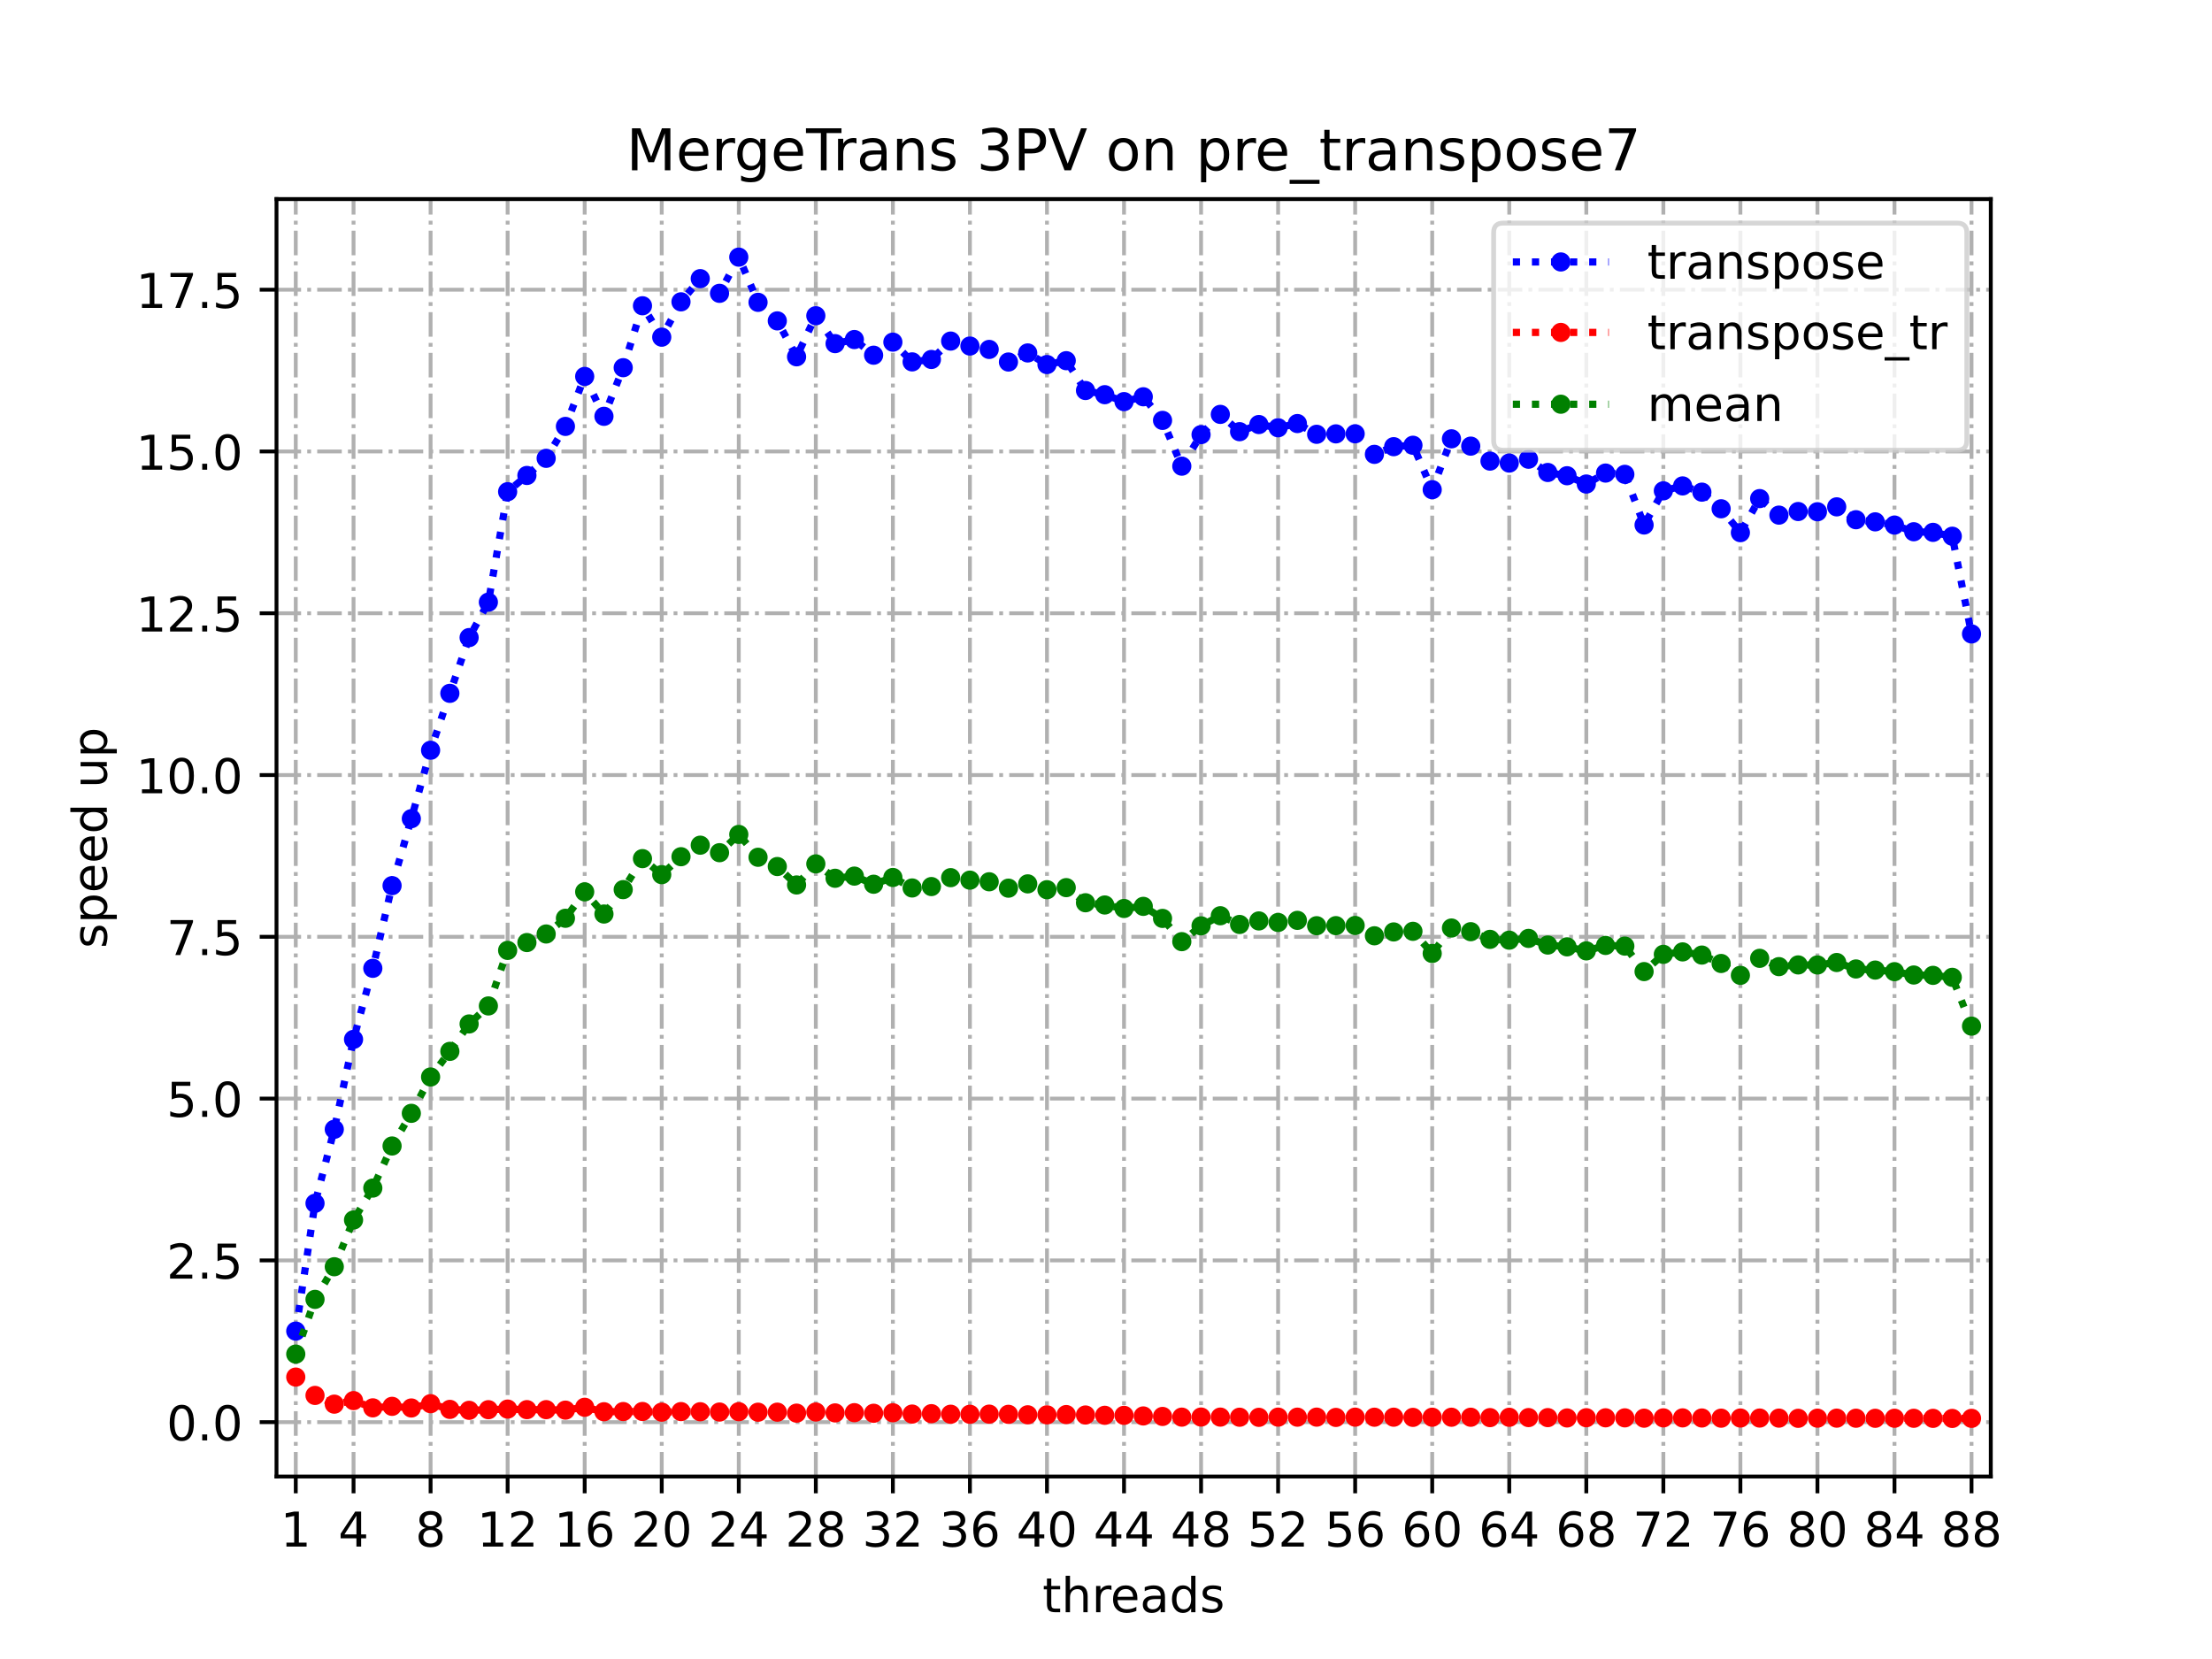 <?xml version="1.0" encoding="utf-8" standalone="no"?>
<!DOCTYPE svg PUBLIC "-//W3C//DTD SVG 1.1//EN"
  "http://www.w3.org/Graphics/SVG/1.1/DTD/svg11.dtd">
<!-- Created with matplotlib (https://matplotlib.org/) -->
<svg height="345.6pt" version="1.1" viewBox="0 0 460.8 345.6" width="460.8pt" xmlns="http://www.w3.org/2000/svg" xmlns:xlink="http://www.w3.org/1999/xlink">
 <defs>
  <style type="text/css">
*{stroke-linecap:butt;stroke-linejoin:round;}
  </style>
 </defs>
 <g id="figure_1">
  <g id="patch_1">
   <path d="M 0 345.6 
L 460.8 345.6 
L 460.8 0 
L 0 0 
z
" style="fill:#ffffff;"/>
  </g>
  <g id="axes_1">
   <g id="patch_2">
    <path d="M 57.6 307.584 
L 414.72 307.584 
L 414.72 41.472 
L 57.6 41.472 
z
" style="fill:#ffffff;"/>
   </g>
   <g id="matplotlib.axis_1">
    <g id="xtick_1">
     <g id="line2d_1">
      <path clip-path="url(#pdefc618bed)" d="M 61.613 307.584 
L 61.613 41.472 
" style="fill:none;stroke:#b0b0b0;stroke-dasharray:5.12,1.28,0.8,1.28;stroke-dashoffset:0;stroke-width:0.8;"/>
     </g>
     <g id="line2d_2">
      <defs>
       <path d="M 0 0 
L 0 3.5 
" id="meb9612fd7f" style="stroke:#000000;stroke-width:0.8;"/>
      </defs>
      <g>
       <use style="stroke:#000000;stroke-width:0.8;" x="61.613" xlink:href="#meb9612fd7f" y="307.584"/>
      </g>
     </g>
     <g id="text_1">
      <!-- 1 -->
      <defs>
       <path d="M 12.406 8.297 
L 28.516 8.297 
L 28.516 63.922 
L 10.984 60.406 
L 10.984 69.391 
L 28.422 72.906 
L 38.281 72.906 
L 38.281 8.297 
L 54.391 8.297 
L 54.391 0 
L 12.406 0 
z
" id="DejaVuSans-49"/>
      </defs>
      <g transform="translate(58.431 322.182)scale(0.1 -0.1)">
       <use xlink:href="#DejaVuSans-49"/>
      </g>
     </g>
    </g>
    <g id="xtick_2">
     <g id="line2d_3">
      <path clip-path="url(#pdefc618bed)" d="M 73.65 307.584 
L 73.65 41.472 
" style="fill:none;stroke:#b0b0b0;stroke-dasharray:5.12,1.28,0.8,1.28;stroke-dashoffset:0;stroke-width:0.8;"/>
     </g>
     <g id="line2d_4">
      <g>
       <use style="stroke:#000000;stroke-width:0.8;" x="73.65" xlink:href="#meb9612fd7f" y="307.584"/>
      </g>
     </g>
     <g id="text_2">
      <!-- 4 -->
      <defs>
       <path d="M 37.797 64.312 
L 12.891 25.391 
L 37.797 25.391 
z
M 35.203 72.906 
L 47.609 72.906 
L 47.609 25.391 
L 58.016 25.391 
L 58.016 17.188 
L 47.609 17.188 
L 47.609 0 
L 37.797 0 
L 37.797 17.188 
L 4.891 17.188 
L 4.891 26.703 
z
" id="DejaVuSans-52"/>
      </defs>
      <g transform="translate(70.469 322.182)scale(0.1 -0.1)">
       <use xlink:href="#DejaVuSans-52"/>
      </g>
     </g>
    </g>
    <g id="xtick_3">
     <g id="line2d_5">
      <path clip-path="url(#pdefc618bed)" d="M 89.701 307.584 
L 89.701 41.472 
" style="fill:none;stroke:#b0b0b0;stroke-dasharray:5.12,1.28,0.8,1.28;stroke-dashoffset:0;stroke-width:0.8;"/>
     </g>
     <g id="line2d_6">
      <g>
       <use style="stroke:#000000;stroke-width:0.8;" x="89.701" xlink:href="#meb9612fd7f" y="307.584"/>
      </g>
     </g>
     <g id="text_3">
      <!-- 8 -->
      <defs>
       <path d="M 31.781 34.625 
Q 24.75 34.625 20.719 30.859 
Q 16.703 27.094 16.703 20.516 
Q 16.703 13.922 20.719 10.156 
Q 24.75 6.391 31.781 6.391 
Q 38.812 6.391 42.859 10.172 
Q 46.922 13.969 46.922 20.516 
Q 46.922 27.094 42.891 30.859 
Q 38.875 34.625 31.781 34.625 
z
M 21.922 38.812 
Q 15.578 40.375 12.031 44.719 
Q 8.5 49.078 8.5 55.328 
Q 8.5 64.062 14.719 69.141 
Q 20.953 74.219 31.781 74.219 
Q 42.672 74.219 48.875 69.141 
Q 55.078 64.062 55.078 55.328 
Q 55.078 49.078 51.531 44.719 
Q 48 40.375 41.703 38.812 
Q 48.828 37.156 52.797 32.312 
Q 56.781 27.484 56.781 20.516 
Q 56.781 9.906 50.312 4.234 
Q 43.844 -1.422 31.781 -1.422 
Q 19.734 -1.422 13.25 4.234 
Q 6.781 9.906 6.781 20.516 
Q 6.781 27.484 10.781 32.312 
Q 14.797 37.156 21.922 38.812 
z
M 18.312 54.391 
Q 18.312 48.734 21.844 45.562 
Q 25.391 42.391 31.781 42.391 
Q 38.141 42.391 41.719 45.562 
Q 45.312 48.734 45.312 54.391 
Q 45.312 60.062 41.719 63.234 
Q 38.141 66.406 31.781 66.406 
Q 25.391 66.406 21.844 63.234 
Q 18.312 60.062 18.312 54.391 
z
" id="DejaVuSans-56"/>
      </defs>
      <g transform="translate(86.519 322.182)scale(0.1 -0.1)">
       <use xlink:href="#DejaVuSans-56"/>
      </g>
     </g>
    </g>
    <g id="xtick_4">
     <g id="line2d_7">
      <path clip-path="url(#pdefc618bed)" d="M 105.751 307.584 
L 105.751 41.472 
" style="fill:none;stroke:#b0b0b0;stroke-dasharray:5.12,1.28,0.8,1.28;stroke-dashoffset:0;stroke-width:0.8;"/>
     </g>
     <g id="line2d_8">
      <g>
       <use style="stroke:#000000;stroke-width:0.8;" x="105.751" xlink:href="#meb9612fd7f" y="307.584"/>
      </g>
     </g>
     <g id="text_4">
      <!-- 12 -->
      <defs>
       <path d="M 19.188 8.297 
L 53.609 8.297 
L 53.609 0 
L 7.328 0 
L 7.328 8.297 
Q 12.938 14.109 22.625 23.891 
Q 32.328 33.688 34.812 36.531 
Q 39.547 41.844 41.422 45.531 
Q 43.312 49.219 43.312 52.781 
Q 43.312 58.594 39.234 62.25 
Q 35.156 65.922 28.609 65.922 
Q 23.969 65.922 18.812 64.312 
Q 13.672 62.703 7.812 59.422 
L 7.812 69.391 
Q 13.766 71.781 18.938 73 
Q 24.125 74.219 28.422 74.219 
Q 39.75 74.219 46.484 68.547 
Q 53.219 62.891 53.219 53.422 
Q 53.219 48.922 51.531 44.891 
Q 49.859 40.875 45.406 35.406 
Q 44.188 33.984 37.641 27.219 
Q 31.109 20.453 19.188 8.297 
z
" id="DejaVuSans-50"/>
      </defs>
      <g transform="translate(99.389 322.182)scale(0.1 -0.1)">
       <use xlink:href="#DejaVuSans-49"/>
       <use x="63.623" xlink:href="#DejaVuSans-50"/>
      </g>
     </g>
    </g>
    <g id="xtick_5">
     <g id="line2d_9">
      <path clip-path="url(#pdefc618bed)" d="M 121.801 307.584 
L 121.801 41.472 
" style="fill:none;stroke:#b0b0b0;stroke-dasharray:5.12,1.28,0.8,1.28;stroke-dashoffset:0;stroke-width:0.8;"/>
     </g>
     <g id="line2d_10">
      <g>
       <use style="stroke:#000000;stroke-width:0.8;" x="121.801" xlink:href="#meb9612fd7f" y="307.584"/>
      </g>
     </g>
     <g id="text_5">
      <!-- 16 -->
      <defs>
       <path d="M 33.016 40.375 
Q 26.375 40.375 22.484 35.828 
Q 18.609 31.297 18.609 23.391 
Q 18.609 15.531 22.484 10.953 
Q 26.375 6.391 33.016 6.391 
Q 39.656 6.391 43.531 10.953 
Q 47.406 15.531 47.406 23.391 
Q 47.406 31.297 43.531 35.828 
Q 39.656 40.375 33.016 40.375 
z
M 52.594 71.297 
L 52.594 62.312 
Q 48.875 64.062 45.094 64.984 
Q 41.312 65.922 37.594 65.922 
Q 27.828 65.922 22.672 59.328 
Q 17.531 52.734 16.797 39.406 
Q 19.672 43.656 24.016 45.922 
Q 28.375 48.188 33.594 48.188 
Q 44.578 48.188 50.953 41.516 
Q 57.328 34.859 57.328 23.391 
Q 57.328 12.156 50.688 5.359 
Q 44.047 -1.422 33.016 -1.422 
Q 20.359 -1.422 13.672 8.266 
Q 6.984 17.969 6.984 36.375 
Q 6.984 53.656 15.188 63.938 
Q 23.391 74.219 37.203 74.219 
Q 40.922 74.219 44.703 73.484 
Q 48.484 72.75 52.594 71.297 
z
" id="DejaVuSans-54"/>
      </defs>
      <g transform="translate(115.439 322.182)scale(0.1 -0.1)">
       <use xlink:href="#DejaVuSans-49"/>
       <use x="63.623" xlink:href="#DejaVuSans-54"/>
      </g>
     </g>
    </g>
    <g id="xtick_6">
     <g id="line2d_11">
      <path clip-path="url(#pdefc618bed)" d="M 137.852 307.584 
L 137.852 41.472 
" style="fill:none;stroke:#b0b0b0;stroke-dasharray:5.12,1.28,0.8,1.28;stroke-dashoffset:0;stroke-width:0.8;"/>
     </g>
     <g id="line2d_12">
      <g>
       <use style="stroke:#000000;stroke-width:0.8;" x="137.852" xlink:href="#meb9612fd7f" y="307.584"/>
      </g>
     </g>
     <g id="text_6">
      <!-- 20 -->
      <defs>
       <path d="M 31.781 66.406 
Q 24.172 66.406 20.328 58.906 
Q 16.5 51.422 16.5 36.375 
Q 16.5 21.391 20.328 13.891 
Q 24.172 6.391 31.781 6.391 
Q 39.453 6.391 43.281 13.891 
Q 47.125 21.391 47.125 36.375 
Q 47.125 51.422 43.281 58.906 
Q 39.453 66.406 31.781 66.406 
z
M 31.781 74.219 
Q 44.047 74.219 50.516 64.516 
Q 56.984 54.828 56.984 36.375 
Q 56.984 17.969 50.516 8.266 
Q 44.047 -1.422 31.781 -1.422 
Q 19.531 -1.422 13.062 8.266 
Q 6.594 17.969 6.594 36.375 
Q 6.594 54.828 13.062 64.516 
Q 19.531 74.219 31.781 74.219 
z
" id="DejaVuSans-48"/>
      </defs>
      <g transform="translate(131.489 322.182)scale(0.1 -0.1)">
       <use xlink:href="#DejaVuSans-50"/>
       <use x="63.623" xlink:href="#DejaVuSans-48"/>
      </g>
     </g>
    </g>
    <g id="xtick_7">
     <g id="line2d_13">
      <path clip-path="url(#pdefc618bed)" d="M 153.902 307.584 
L 153.902 41.472 
" style="fill:none;stroke:#b0b0b0;stroke-dasharray:5.12,1.28,0.8,1.28;stroke-dashoffset:0;stroke-width:0.8;"/>
     </g>
     <g id="line2d_14">
      <g>
       <use style="stroke:#000000;stroke-width:0.8;" x="153.902" xlink:href="#meb9612fd7f" y="307.584"/>
      </g>
     </g>
     <g id="text_7">
      <!-- 24 -->
      <g transform="translate(147.54 322.182)scale(0.1 -0.1)">
       <use xlink:href="#DejaVuSans-50"/>
       <use x="63.623" xlink:href="#DejaVuSans-52"/>
      </g>
     </g>
    </g>
    <g id="xtick_8">
     <g id="line2d_15">
      <path clip-path="url(#pdefc618bed)" d="M 169.952 307.584 
L 169.952 41.472 
" style="fill:none;stroke:#b0b0b0;stroke-dasharray:5.12,1.28,0.8,1.28;stroke-dashoffset:0;stroke-width:0.8;"/>
     </g>
     <g id="line2d_16">
      <g>
       <use style="stroke:#000000;stroke-width:0.8;" x="169.952" xlink:href="#meb9612fd7f" y="307.584"/>
      </g>
     </g>
     <g id="text_8">
      <!-- 28 -->
      <g transform="translate(163.59 322.182)scale(0.1 -0.1)">
       <use xlink:href="#DejaVuSans-50"/>
       <use x="63.623" xlink:href="#DejaVuSans-56"/>
      </g>
     </g>
    </g>
    <g id="xtick_9">
     <g id="line2d_17">
      <path clip-path="url(#pdefc618bed)" d="M 186.003 307.584 
L 186.003 41.472 
" style="fill:none;stroke:#b0b0b0;stroke-dasharray:5.12,1.28,0.8,1.28;stroke-dashoffset:0;stroke-width:0.8;"/>
     </g>
     <g id="line2d_18">
      <g>
       <use style="stroke:#000000;stroke-width:0.8;" x="186.003" xlink:href="#meb9612fd7f" y="307.584"/>
      </g>
     </g>
     <g id="text_9">
      <!-- 32 -->
      <defs>
       <path d="M 40.578 39.312 
Q 47.656 37.797 51.625 33 
Q 55.609 28.219 55.609 21.188 
Q 55.609 10.406 48.188 4.484 
Q 40.766 -1.422 27.094 -1.422 
Q 22.516 -1.422 17.656 -0.516 
Q 12.797 0.391 7.625 2.203 
L 7.625 11.719 
Q 11.719 9.328 16.594 8.109 
Q 21.484 6.891 26.812 6.891 
Q 36.078 6.891 40.938 10.547 
Q 45.797 14.203 45.797 21.188 
Q 45.797 27.641 41.281 31.266 
Q 36.766 34.906 28.719 34.906 
L 20.219 34.906 
L 20.219 43.016 
L 29.109 43.016 
Q 36.375 43.016 40.234 45.922 
Q 44.094 48.828 44.094 54.297 
Q 44.094 59.906 40.109 62.906 
Q 36.141 65.922 28.719 65.922 
Q 24.656 65.922 20.016 65.031 
Q 15.375 64.156 9.812 62.312 
L 9.812 71.094 
Q 15.438 72.656 20.344 73.438 
Q 25.25 74.219 29.594 74.219 
Q 40.828 74.219 47.359 69.109 
Q 53.906 64.016 53.906 55.328 
Q 53.906 49.266 50.438 45.094 
Q 46.969 40.922 40.578 39.312 
z
" id="DejaVuSans-51"/>
      </defs>
      <g transform="translate(179.64 322.182)scale(0.1 -0.1)">
       <use xlink:href="#DejaVuSans-51"/>
       <use x="63.623" xlink:href="#DejaVuSans-50"/>
      </g>
     </g>
    </g>
    <g id="xtick_10">
     <g id="line2d_19">
      <path clip-path="url(#pdefc618bed)" d="M 202.053 307.584 
L 202.053 41.472 
" style="fill:none;stroke:#b0b0b0;stroke-dasharray:5.12,1.28,0.8,1.28;stroke-dashoffset:0;stroke-width:0.8;"/>
     </g>
     <g id="line2d_20">
      <g>
       <use style="stroke:#000000;stroke-width:0.8;" x="202.053" xlink:href="#meb9612fd7f" y="307.584"/>
      </g>
     </g>
     <g id="text_10">
      <!-- 36 -->
      <g transform="translate(195.691 322.182)scale(0.1 -0.1)">
       <use xlink:href="#DejaVuSans-51"/>
       <use x="63.623" xlink:href="#DejaVuSans-54"/>
      </g>
     </g>
    </g>
    <g id="xtick_11">
     <g id="line2d_21">
      <path clip-path="url(#pdefc618bed)" d="M 218.103 307.584 
L 218.103 41.472 
" style="fill:none;stroke:#b0b0b0;stroke-dasharray:5.12,1.28,0.8,1.28;stroke-dashoffset:0;stroke-width:0.8;"/>
     </g>
     <g id="line2d_22">
      <g>
       <use style="stroke:#000000;stroke-width:0.8;" x="218.103" xlink:href="#meb9612fd7f" y="307.584"/>
      </g>
     </g>
     <g id="text_11">
      <!-- 40 -->
      <g transform="translate(211.741 322.182)scale(0.1 -0.1)">
       <use xlink:href="#DejaVuSans-52"/>
       <use x="63.623" xlink:href="#DejaVuSans-48"/>
      </g>
     </g>
    </g>
    <g id="xtick_12">
     <g id="line2d_23">
      <path clip-path="url(#pdefc618bed)" d="M 234.154 307.584 
L 234.154 41.472 
" style="fill:none;stroke:#b0b0b0;stroke-dasharray:5.12,1.28,0.8,1.28;stroke-dashoffset:0;stroke-width:0.8;"/>
     </g>
     <g id="line2d_24">
      <g>
       <use style="stroke:#000000;stroke-width:0.8;" x="234.154" xlink:href="#meb9612fd7f" y="307.584"/>
      </g>
     </g>
     <g id="text_12">
      <!-- 44 -->
      <g transform="translate(227.791 322.182)scale(0.1 -0.1)">
       <use xlink:href="#DejaVuSans-52"/>
       <use x="63.623" xlink:href="#DejaVuSans-52"/>
      </g>
     </g>
    </g>
    <g id="xtick_13">
     <g id="line2d_25">
      <path clip-path="url(#pdefc618bed)" d="M 250.204 307.584 
L 250.204 41.472 
" style="fill:none;stroke:#b0b0b0;stroke-dasharray:5.12,1.28,0.8,1.28;stroke-dashoffset:0;stroke-width:0.8;"/>
     </g>
     <g id="line2d_26">
      <g>
       <use style="stroke:#000000;stroke-width:0.8;" x="250.204" xlink:href="#meb9612fd7f" y="307.584"/>
      </g>
     </g>
     <g id="text_13">
      <!-- 48 -->
      <g transform="translate(243.842 322.182)scale(0.1 -0.1)">
       <use xlink:href="#DejaVuSans-52"/>
       <use x="63.623" xlink:href="#DejaVuSans-56"/>
      </g>
     </g>
    </g>
    <g id="xtick_14">
     <g id="line2d_27">
      <path clip-path="url(#pdefc618bed)" d="M 266.254 307.584 
L 266.254 41.472 
" style="fill:none;stroke:#b0b0b0;stroke-dasharray:5.12,1.28,0.8,1.28;stroke-dashoffset:0;stroke-width:0.8;"/>
     </g>
     <g id="line2d_28">
      <g>
       <use style="stroke:#000000;stroke-width:0.8;" x="266.254" xlink:href="#meb9612fd7f" y="307.584"/>
      </g>
     </g>
     <g id="text_14">
      <!-- 52 -->
      <defs>
       <path d="M 10.797 72.906 
L 49.516 72.906 
L 49.516 64.594 
L 19.828 64.594 
L 19.828 46.734 
Q 21.969 47.469 24.109 47.828 
Q 26.266 48.188 28.422 48.188 
Q 40.625 48.188 47.75 41.5 
Q 54.891 34.812 54.891 23.391 
Q 54.891 11.625 47.562 5.094 
Q 40.234 -1.422 26.906 -1.422 
Q 22.312 -1.422 17.547 -0.641 
Q 12.797 0.141 7.719 1.703 
L 7.719 11.625 
Q 12.109 9.234 16.797 8.062 
Q 21.484 6.891 26.703 6.891 
Q 35.156 6.891 40.078 11.328 
Q 45.016 15.766 45.016 23.391 
Q 45.016 31 40.078 35.438 
Q 35.156 39.891 26.703 39.891 
Q 22.75 39.891 18.812 39.016 
Q 14.891 38.141 10.797 36.281 
z
" id="DejaVuSans-53"/>
      </defs>
      <g transform="translate(259.892 322.182)scale(0.1 -0.1)">
       <use xlink:href="#DejaVuSans-53"/>
       <use x="63.623" xlink:href="#DejaVuSans-50"/>
      </g>
     </g>
    </g>
    <g id="xtick_15">
     <g id="line2d_29">
      <path clip-path="url(#pdefc618bed)" d="M 282.305 307.584 
L 282.305 41.472 
" style="fill:none;stroke:#b0b0b0;stroke-dasharray:5.12,1.28,0.8,1.28;stroke-dashoffset:0;stroke-width:0.8;"/>
     </g>
     <g id="line2d_30">
      <g>
       <use style="stroke:#000000;stroke-width:0.8;" x="282.305" xlink:href="#meb9612fd7f" y="307.584"/>
      </g>
     </g>
     <g id="text_15">
      <!-- 56 -->
      <g transform="translate(275.942 322.182)scale(0.1 -0.1)">
       <use xlink:href="#DejaVuSans-53"/>
       <use x="63.623" xlink:href="#DejaVuSans-54"/>
      </g>
     </g>
    </g>
    <g id="xtick_16">
     <g id="line2d_31">
      <path clip-path="url(#pdefc618bed)" d="M 298.355 307.584 
L 298.355 41.472 
" style="fill:none;stroke:#b0b0b0;stroke-dasharray:5.12,1.28,0.8,1.28;stroke-dashoffset:0;stroke-width:0.8;"/>
     </g>
     <g id="line2d_32">
      <g>
       <use style="stroke:#000000;stroke-width:0.8;" x="298.355" xlink:href="#meb9612fd7f" y="307.584"/>
      </g>
     </g>
     <g id="text_16">
      <!-- 60 -->
      <g transform="translate(291.993 322.182)scale(0.1 -0.1)">
       <use xlink:href="#DejaVuSans-54"/>
       <use x="63.623" xlink:href="#DejaVuSans-48"/>
      </g>
     </g>
    </g>
    <g id="xtick_17">
     <g id="line2d_33">
      <path clip-path="url(#pdefc618bed)" d="M 314.405 307.584 
L 314.405 41.472 
" style="fill:none;stroke:#b0b0b0;stroke-dasharray:5.12,1.28,0.8,1.28;stroke-dashoffset:0;stroke-width:0.8;"/>
     </g>
     <g id="line2d_34">
      <g>
       <use style="stroke:#000000;stroke-width:0.8;" x="314.405" xlink:href="#meb9612fd7f" y="307.584"/>
      </g>
     </g>
     <g id="text_17">
      <!-- 64 -->
      <g transform="translate(308.043 322.182)scale(0.1 -0.1)">
       <use xlink:href="#DejaVuSans-54"/>
       <use x="63.623" xlink:href="#DejaVuSans-52"/>
      </g>
     </g>
    </g>
    <g id="xtick_18">
     <g id="line2d_35">
      <path clip-path="url(#pdefc618bed)" d="M 330.456 307.584 
L 330.456 41.472 
" style="fill:none;stroke:#b0b0b0;stroke-dasharray:5.12,1.28,0.8,1.28;stroke-dashoffset:0;stroke-width:0.8;"/>
     </g>
     <g id="line2d_36">
      <g>
       <use style="stroke:#000000;stroke-width:0.8;" x="330.456" xlink:href="#meb9612fd7f" y="307.584"/>
      </g>
     </g>
     <g id="text_18">
      <!-- 68 -->
      <g transform="translate(324.093 322.182)scale(0.1 -0.1)">
       <use xlink:href="#DejaVuSans-54"/>
       <use x="63.623" xlink:href="#DejaVuSans-56"/>
      </g>
     </g>
    </g>
    <g id="xtick_19">
     <g id="line2d_37">
      <path clip-path="url(#pdefc618bed)" d="M 346.506 307.584 
L 346.506 41.472 
" style="fill:none;stroke:#b0b0b0;stroke-dasharray:5.12,1.28,0.8,1.28;stroke-dashoffset:0;stroke-width:0.8;"/>
     </g>
     <g id="line2d_38">
      <g>
       <use style="stroke:#000000;stroke-width:0.8;" x="346.506" xlink:href="#meb9612fd7f" y="307.584"/>
      </g>
     </g>
     <g id="text_19">
      <!-- 72 -->
      <defs>
       <path d="M 8.203 72.906 
L 55.078 72.906 
L 55.078 68.703 
L 28.609 0 
L 18.312 0 
L 43.219 64.594 
L 8.203 64.594 
z
" id="DejaVuSans-55"/>
      </defs>
      <g transform="translate(340.144 322.182)scale(0.1 -0.1)">
       <use xlink:href="#DejaVuSans-55"/>
       <use x="63.623" xlink:href="#DejaVuSans-50"/>
      </g>
     </g>
    </g>
    <g id="xtick_20">
     <g id="line2d_39">
      <path clip-path="url(#pdefc618bed)" d="M 362.556 307.584 
L 362.556 41.472 
" style="fill:none;stroke:#b0b0b0;stroke-dasharray:5.12,1.28,0.8,1.28;stroke-dashoffset:0;stroke-width:0.8;"/>
     </g>
     <g id="line2d_40">
      <g>
       <use style="stroke:#000000;stroke-width:0.8;" x="362.556" xlink:href="#meb9612fd7f" y="307.584"/>
      </g>
     </g>
     <g id="text_20">
      <!-- 76 -->
      <g transform="translate(356.194 322.182)scale(0.1 -0.1)">
       <use xlink:href="#DejaVuSans-55"/>
       <use x="63.623" xlink:href="#DejaVuSans-54"/>
      </g>
     </g>
    </g>
    <g id="xtick_21">
     <g id="line2d_41">
      <path clip-path="url(#pdefc618bed)" d="M 378.607 307.584 
L 378.607 41.472 
" style="fill:none;stroke:#b0b0b0;stroke-dasharray:5.12,1.28,0.8,1.28;stroke-dashoffset:0;stroke-width:0.8;"/>
     </g>
     <g id="line2d_42">
      <g>
       <use style="stroke:#000000;stroke-width:0.8;" x="378.607" xlink:href="#meb9612fd7f" y="307.584"/>
      </g>
     </g>
     <g id="text_21">
      <!-- 80 -->
      <g transform="translate(372.244 322.182)scale(0.1 -0.1)">
       <use xlink:href="#DejaVuSans-56"/>
       <use x="63.623" xlink:href="#DejaVuSans-48"/>
      </g>
     </g>
    </g>
    <g id="xtick_22">
     <g id="line2d_43">
      <path clip-path="url(#pdefc618bed)" d="M 394.657 307.584 
L 394.657 41.472 
" style="fill:none;stroke:#b0b0b0;stroke-dasharray:5.12,1.28,0.8,1.28;stroke-dashoffset:0;stroke-width:0.8;"/>
     </g>
     <g id="line2d_44">
      <g>
       <use style="stroke:#000000;stroke-width:0.8;" x="394.657" xlink:href="#meb9612fd7f" y="307.584"/>
      </g>
     </g>
     <g id="text_22">
      <!-- 84 -->
      <g transform="translate(388.295 322.182)scale(0.1 -0.1)">
       <use xlink:href="#DejaVuSans-56"/>
       <use x="63.623" xlink:href="#DejaVuSans-52"/>
      </g>
     </g>
    </g>
    <g id="xtick_23">
     <g id="line2d_45">
      <path clip-path="url(#pdefc618bed)" d="M 410.707 307.584 
L 410.707 41.472 
" style="fill:none;stroke:#b0b0b0;stroke-dasharray:5.12,1.28,0.8,1.28;stroke-dashoffset:0;stroke-width:0.8;"/>
     </g>
     <g id="line2d_46">
      <g>
       <use style="stroke:#000000;stroke-width:0.8;" x="410.707" xlink:href="#meb9612fd7f" y="307.584"/>
      </g>
     </g>
     <g id="text_23">
      <!-- 88 -->
      <g transform="translate(404.345 322.182)scale(0.1 -0.1)">
       <use xlink:href="#DejaVuSans-56"/>
       <use x="63.623" xlink:href="#DejaVuSans-56"/>
      </g>
     </g>
    </g>
    <g id="text_24">
     <!-- threads -->
     <defs>
      <path d="M 18.312 70.219 
L 18.312 54.688 
L 36.812 54.688 
L 36.812 47.703 
L 18.312 47.703 
L 18.312 18.016 
Q 18.312 11.328 20.141 9.422 
Q 21.969 7.516 27.594 7.516 
L 36.812 7.516 
L 36.812 0 
L 27.594 0 
Q 17.188 0 13.234 3.875 
Q 9.281 7.766 9.281 18.016 
L 9.281 47.703 
L 2.688 47.703 
L 2.688 54.688 
L 9.281 54.688 
L 9.281 70.219 
z
" id="DejaVuSans-116"/>
      <path d="M 54.891 33.016 
L 54.891 0 
L 45.906 0 
L 45.906 32.719 
Q 45.906 40.484 42.875 44.328 
Q 39.844 48.188 33.797 48.188 
Q 26.516 48.188 22.312 43.547 
Q 18.109 38.922 18.109 30.906 
L 18.109 0 
L 9.078 0 
L 9.078 75.984 
L 18.109 75.984 
L 18.109 46.188 
Q 21.344 51.125 25.703 53.562 
Q 30.078 56 35.797 56 
Q 45.219 56 50.047 50.172 
Q 54.891 44.344 54.891 33.016 
z
" id="DejaVuSans-104"/>
      <path d="M 41.109 46.297 
Q 39.594 47.172 37.812 47.578 
Q 36.031 48 33.891 48 
Q 26.266 48 22.188 43.047 
Q 18.109 38.094 18.109 28.812 
L 18.109 0 
L 9.078 0 
L 9.078 54.688 
L 18.109 54.688 
L 18.109 46.188 
Q 20.953 51.172 25.484 53.578 
Q 30.031 56 36.531 56 
Q 37.453 56 38.578 55.875 
Q 39.703 55.766 41.062 55.516 
z
" id="DejaVuSans-114"/>
      <path d="M 56.203 29.594 
L 56.203 25.203 
L 14.891 25.203 
Q 15.484 15.922 20.484 11.062 
Q 25.484 6.203 34.422 6.203 
Q 39.594 6.203 44.453 7.469 
Q 49.312 8.734 54.109 11.281 
L 54.109 2.781 
Q 49.266 0.734 44.188 -0.344 
Q 39.109 -1.422 33.891 -1.422 
Q 20.797 -1.422 13.156 6.188 
Q 5.516 13.812 5.516 26.812 
Q 5.516 40.234 12.766 48.109 
Q 20.016 56 32.328 56 
Q 43.359 56 49.781 48.891 
Q 56.203 41.797 56.203 29.594 
z
M 47.219 32.234 
Q 47.125 39.594 43.094 43.984 
Q 39.062 48.391 32.422 48.391 
Q 24.906 48.391 20.391 44.141 
Q 15.875 39.891 15.188 32.172 
z
" id="DejaVuSans-101"/>
      <path d="M 34.281 27.484 
Q 23.391 27.484 19.188 25 
Q 14.984 22.516 14.984 16.5 
Q 14.984 11.719 18.141 8.906 
Q 21.297 6.109 26.703 6.109 
Q 34.188 6.109 38.703 11.406 
Q 43.219 16.703 43.219 25.484 
L 43.219 27.484 
z
M 52.203 31.203 
L 52.203 0 
L 43.219 0 
L 43.219 8.297 
Q 40.141 3.328 35.547 0.953 
Q 30.953 -1.422 24.312 -1.422 
Q 15.922 -1.422 10.953 3.297 
Q 6 8.016 6 15.922 
Q 6 25.141 12.172 29.828 
Q 18.359 34.516 30.609 34.516 
L 43.219 34.516 
L 43.219 35.406 
Q 43.219 41.609 39.141 45 
Q 35.062 48.391 27.688 48.391 
Q 23 48.391 18.547 47.266 
Q 14.109 46.141 10.016 43.891 
L 10.016 52.203 
Q 14.938 54.109 19.578 55.047 
Q 24.219 56 28.609 56 
Q 40.484 56 46.344 49.844 
Q 52.203 43.703 52.203 31.203 
z
" id="DejaVuSans-97"/>
      <path d="M 45.406 46.391 
L 45.406 75.984 
L 54.391 75.984 
L 54.391 0 
L 45.406 0 
L 45.406 8.203 
Q 42.578 3.328 38.25 0.953 
Q 33.938 -1.422 27.875 -1.422 
Q 17.969 -1.422 11.734 6.484 
Q 5.516 14.406 5.516 27.297 
Q 5.516 40.188 11.734 48.094 
Q 17.969 56 27.875 56 
Q 33.938 56 38.25 53.625 
Q 42.578 51.266 45.406 46.391 
z
M 14.797 27.297 
Q 14.797 17.391 18.875 11.75 
Q 22.953 6.109 30.078 6.109 
Q 37.203 6.109 41.297 11.75 
Q 45.406 17.391 45.406 27.297 
Q 45.406 37.203 41.297 42.844 
Q 37.203 48.484 30.078 48.484 
Q 22.953 48.484 18.875 42.844 
Q 14.797 37.203 14.797 27.297 
z
" id="DejaVuSans-100"/>
      <path d="M 44.281 53.078 
L 44.281 44.578 
Q 40.484 46.531 36.375 47.5 
Q 32.281 48.484 27.875 48.484 
Q 21.188 48.484 17.844 46.438 
Q 14.5 44.391 14.5 40.281 
Q 14.5 37.156 16.891 35.375 
Q 19.281 33.594 26.516 31.984 
L 29.594 31.297 
Q 39.156 29.25 43.188 25.516 
Q 47.219 21.781 47.219 15.094 
Q 47.219 7.469 41.188 3.016 
Q 35.156 -1.422 24.609 -1.422 
Q 20.219 -1.422 15.453 -0.562 
Q 10.688 0.297 5.422 2 
L 5.422 11.281 
Q 10.406 8.688 15.234 7.391 
Q 20.062 6.109 24.812 6.109 
Q 31.156 6.109 34.562 8.281 
Q 37.984 10.453 37.984 14.406 
Q 37.984 18.062 35.516 20.016 
Q 33.062 21.969 24.703 23.781 
L 21.578 24.516 
Q 13.234 26.266 9.516 29.906 
Q 5.812 33.547 5.812 39.891 
Q 5.812 47.609 11.281 51.797 
Q 16.75 56 26.812 56 
Q 31.781 56 36.172 55.266 
Q 40.578 54.547 44.281 53.078 
z
" id="DejaVuSans-115"/>
     </defs>
     <g transform="translate(217.169 335.861)scale(0.1 -0.1)">
      <use xlink:href="#DejaVuSans-116"/>
      <use x="39.209" xlink:href="#DejaVuSans-104"/>
      <use x="102.588" xlink:href="#DejaVuSans-114"/>
      <use x="141.451" xlink:href="#DejaVuSans-101"/>
      <use x="202.975" xlink:href="#DejaVuSans-97"/>
      <use x="264.254" xlink:href="#DejaVuSans-100"/>
      <use x="327.73" xlink:href="#DejaVuSans-115"/>
     </g>
    </g>
   </g>
   <g id="matplotlib.axis_2">
    <g id="ytick_1">
     <g id="line2d_47">
      <path clip-path="url(#pdefc618bed)" d="M 57.6 296.262 
L 414.72 296.262 
" style="fill:none;stroke:#b0b0b0;stroke-dasharray:5.12,1.28,0.8,1.28;stroke-dashoffset:0;stroke-width:0.8;"/>
     </g>
     <g id="line2d_48">
      <defs>
       <path d="M 0 0 
L -3.5 0 
" id="mcd58af6ed0" style="stroke:#000000;stroke-width:0.8;"/>
      </defs>
      <g>
       <use style="stroke:#000000;stroke-width:0.8;" x="57.6" xlink:href="#mcd58af6ed0" y="296.262"/>
      </g>
     </g>
     <g id="text_25">
      <!-- 0.0 -->
      <defs>
       <path d="M 10.688 12.406 
L 21 12.406 
L 21 0 
L 10.688 0 
z
" id="DejaVuSans-46"/>
      </defs>
      <g transform="translate(34.697 300.062)scale(0.1 -0.1)">
       <use xlink:href="#DejaVuSans-48"/>
       <use x="63.623" xlink:href="#DejaVuSans-46"/>
       <use x="95.41" xlink:href="#DejaVuSans-48"/>
      </g>
     </g>
    </g>
    <g id="ytick_2">
     <g id="line2d_49">
      <path clip-path="url(#pdefc618bed)" d="M 57.6 262.56 
L 414.72 262.56 
" style="fill:none;stroke:#b0b0b0;stroke-dasharray:5.12,1.28,0.8,1.28;stroke-dashoffset:0;stroke-width:0.8;"/>
     </g>
     <g id="line2d_50">
      <g>
       <use style="stroke:#000000;stroke-width:0.8;" x="57.6" xlink:href="#mcd58af6ed0" y="262.56"/>
      </g>
     </g>
     <g id="text_26">
      <!-- 2.5 -->
      <g transform="translate(34.697 266.36)scale(0.1 -0.1)">
       <use xlink:href="#DejaVuSans-50"/>
       <use x="63.623" xlink:href="#DejaVuSans-46"/>
       <use x="95.41" xlink:href="#DejaVuSans-53"/>
      </g>
     </g>
    </g>
    <g id="ytick_3">
     <g id="line2d_51">
      <path clip-path="url(#pdefc618bed)" d="M 57.6 228.858 
L 414.72 228.858 
" style="fill:none;stroke:#b0b0b0;stroke-dasharray:5.12,1.28,0.8,1.28;stroke-dashoffset:0;stroke-width:0.8;"/>
     </g>
     <g id="line2d_52">
      <g>
       <use style="stroke:#000000;stroke-width:0.8;" x="57.6" xlink:href="#mcd58af6ed0" y="228.858"/>
      </g>
     </g>
     <g id="text_27">
      <!-- 5.0 -->
      <g transform="translate(34.697 232.657)scale(0.1 -0.1)">
       <use xlink:href="#DejaVuSans-53"/>
       <use x="63.623" xlink:href="#DejaVuSans-46"/>
       <use x="95.41" xlink:href="#DejaVuSans-48"/>
      </g>
     </g>
    </g>
    <g id="ytick_4">
     <g id="line2d_53">
      <path clip-path="url(#pdefc618bed)" d="M 57.6 195.156 
L 414.72 195.156 
" style="fill:none;stroke:#b0b0b0;stroke-dasharray:5.12,1.28,0.8,1.28;stroke-dashoffset:0;stroke-width:0.8;"/>
     </g>
     <g id="line2d_54">
      <g>
       <use style="stroke:#000000;stroke-width:0.8;" x="57.6" xlink:href="#mcd58af6ed0" y="195.156"/>
      </g>
     </g>
     <g id="text_28">
      <!-- 7.5 -->
      <g transform="translate(34.697 198.955)scale(0.1 -0.1)">
       <use xlink:href="#DejaVuSans-55"/>
       <use x="63.623" xlink:href="#DejaVuSans-46"/>
       <use x="95.41" xlink:href="#DejaVuSans-53"/>
      </g>
     </g>
    </g>
    <g id="ytick_5">
     <g id="line2d_55">
      <path clip-path="url(#pdefc618bed)" d="M 57.6 161.454 
L 414.72 161.454 
" style="fill:none;stroke:#b0b0b0;stroke-dasharray:5.12,1.28,0.8,1.28;stroke-dashoffset:0;stroke-width:0.8;"/>
     </g>
     <g id="line2d_56">
      <g>
       <use style="stroke:#000000;stroke-width:0.8;" x="57.6" xlink:href="#mcd58af6ed0" y="161.454"/>
      </g>
     </g>
     <g id="text_29">
      <!-- 10.0 -->
      <g transform="translate(28.334 165.253)scale(0.1 -0.1)">
       <use xlink:href="#DejaVuSans-49"/>
       <use x="63.623" xlink:href="#DejaVuSans-48"/>
       <use x="127.246" xlink:href="#DejaVuSans-46"/>
       <use x="159.033" xlink:href="#DejaVuSans-48"/>
      </g>
     </g>
    </g>
    <g id="ytick_6">
     <g id="line2d_57">
      <path clip-path="url(#pdefc618bed)" d="M 57.6 127.752 
L 414.72 127.752 
" style="fill:none;stroke:#b0b0b0;stroke-dasharray:5.12,1.28,0.8,1.28;stroke-dashoffset:0;stroke-width:0.8;"/>
     </g>
     <g id="line2d_58">
      <g>
       <use style="stroke:#000000;stroke-width:0.8;" x="57.6" xlink:href="#mcd58af6ed0" y="127.752"/>
      </g>
     </g>
     <g id="text_30">
      <!-- 12.5 -->
      <g transform="translate(28.334 131.551)scale(0.1 -0.1)">
       <use xlink:href="#DejaVuSans-49"/>
       <use x="63.623" xlink:href="#DejaVuSans-50"/>
       <use x="127.246" xlink:href="#DejaVuSans-46"/>
       <use x="159.033" xlink:href="#DejaVuSans-53"/>
      </g>
     </g>
    </g>
    <g id="ytick_7">
     <g id="line2d_59">
      <path clip-path="url(#pdefc618bed)" d="M 57.6 94.05 
L 414.72 94.05 
" style="fill:none;stroke:#b0b0b0;stroke-dasharray:5.12,1.28,0.8,1.28;stroke-dashoffset:0;stroke-width:0.8;"/>
     </g>
     <g id="line2d_60">
      <g>
       <use style="stroke:#000000;stroke-width:0.8;" x="57.6" xlink:href="#mcd58af6ed0" y="94.05"/>
      </g>
     </g>
     <g id="text_31">
      <!-- 15.0 -->
      <g transform="translate(28.334 97.849)scale(0.1 -0.1)">
       <use xlink:href="#DejaVuSans-49"/>
       <use x="63.623" xlink:href="#DejaVuSans-53"/>
       <use x="127.246" xlink:href="#DejaVuSans-46"/>
       <use x="159.033" xlink:href="#DejaVuSans-48"/>
      </g>
     </g>
    </g>
    <g id="ytick_8">
     <g id="line2d_61">
      <path clip-path="url(#pdefc618bed)" d="M 57.6 60.348 
L 414.72 60.348 
" style="fill:none;stroke:#b0b0b0;stroke-dasharray:5.12,1.28,0.8,1.28;stroke-dashoffset:0;stroke-width:0.8;"/>
     </g>
     <g id="line2d_62">
      <g>
       <use style="stroke:#000000;stroke-width:0.8;" x="57.6" xlink:href="#mcd58af6ed0" y="60.348"/>
      </g>
     </g>
     <g id="text_32">
      <!-- 17.5 -->
      <g transform="translate(28.334 64.147)scale(0.1 -0.1)">
       <use xlink:href="#DejaVuSans-49"/>
       <use x="63.623" xlink:href="#DejaVuSans-55"/>
       <use x="127.246" xlink:href="#DejaVuSans-46"/>
       <use x="159.033" xlink:href="#DejaVuSans-53"/>
      </g>
     </g>
    </g>
    <g id="text_33">
     <!-- speed up -->
     <defs>
      <path d="M 18.109 8.203 
L 18.109 -20.797 
L 9.078 -20.797 
L 9.078 54.688 
L 18.109 54.688 
L 18.109 46.391 
Q 20.953 51.266 25.266 53.625 
Q 29.594 56 35.594 56 
Q 45.562 56 51.781 48.094 
Q 58.016 40.188 58.016 27.297 
Q 58.016 14.406 51.781 6.484 
Q 45.562 -1.422 35.594 -1.422 
Q 29.594 -1.422 25.266 0.953 
Q 20.953 3.328 18.109 8.203 
z
M 48.688 27.297 
Q 48.688 37.203 44.609 42.844 
Q 40.531 48.484 33.406 48.484 
Q 26.266 48.484 22.188 42.844 
Q 18.109 37.203 18.109 27.297 
Q 18.109 17.391 22.188 11.75 
Q 26.266 6.109 33.406 6.109 
Q 40.531 6.109 44.609 11.75 
Q 48.688 17.391 48.688 27.297 
z
" id="DejaVuSans-112"/>
      <path id="DejaVuSans-32"/>
      <path d="M 8.5 21.578 
L 8.5 54.688 
L 17.484 54.688 
L 17.484 21.922 
Q 17.484 14.156 20.5 10.266 
Q 23.531 6.391 29.594 6.391 
Q 36.859 6.391 41.078 11.031 
Q 45.312 15.672 45.312 23.688 
L 45.312 54.688 
L 54.297 54.688 
L 54.297 0 
L 45.312 0 
L 45.312 8.406 
Q 42.047 3.422 37.719 1 
Q 33.406 -1.422 27.688 -1.422 
Q 18.266 -1.422 13.375 4.438 
Q 8.5 10.297 8.5 21.578 
z
M 31.109 56 
z
" id="DejaVuSans-117"/>
     </defs>
     <g transform="translate(22.255 197.566)rotate(-90)scale(0.1 -0.1)">
      <use xlink:href="#DejaVuSans-115"/>
      <use x="52.1" xlink:href="#DejaVuSans-112"/>
      <use x="115.576" xlink:href="#DejaVuSans-101"/>
      <use x="177.1" xlink:href="#DejaVuSans-101"/>
      <use x="238.623" xlink:href="#DejaVuSans-100"/>
      <use x="302.1" xlink:href="#DejaVuSans-32"/>
      <use x="333.887" xlink:href="#DejaVuSans-117"/>
      <use x="397.266" xlink:href="#DejaVuSans-112"/>
     </g>
    </g>
   </g>
   <g id="line2d_63">
    <path clip-path="url(#pdefc618bed)" d="M 61.613 277.294 
L 65.625 250.67 
L 69.638 235.258 
L 73.65 216.522 
L 77.663 201.718 
L 81.676 184.496 
L 85.688 170.546 
L 89.701 156.296 
L 93.713 144.435 
L 97.726 132.82 
L 101.738 125.445 
L 105.751 102.43 
L 109.764 99.048 
L 113.776 95.477 
L 117.789 88.829 
L 121.801 78.417 
L 125.814 86.727 
L 129.827 76.596 
L 133.839 63.696 
L 137.852 70.234 
L 141.864 62.878 
L 145.877 58.048 
L 149.889 61.106 
L 153.902 53.568 
L 157.915 62.983 
L 161.927 66.845 
L 165.94 74.326 
L 169.952 65.773 
L 173.965 71.586 
L 177.978 70.731 
L 181.99 73.996 
L 186.003 71.277 
L 190.015 75.387 
L 194.028 74.883 
L 198.04 71.053 
L 202.053 72.083 
L 206.066 72.792 
L 210.078 75.414 
L 214.091 73.525 
L 218.103 75.943 
L 222.116 75.138 
L 226.129 81.35 
L 230.141 82.22 
L 234.154 83.664 
L 238.166 82.655 
L 242.179 87.574 
L 246.191 97.108 
L 250.204 90.541 
L 254.217 86.323 
L 258.229 89.93 
L 262.242 88.439 
L 266.254 89.112 
L 270.267 88.233 
L 274.28 90.473 
L 278.292 90.382 
L 282.305 90.368 
L 286.317 94.652 
L 290.33 93.051 
L 294.342 92.755 
L 298.355 102.012 
L 302.368 91.414 
L 306.38 92.938 
L 310.393 96.055 
L 314.405 96.463 
L 318.418 95.664 
L 322.431 98.425 
L 326.443 99.105 
L 330.456 100.834 
L 334.468 98.549 
L 338.481 98.814 
L 342.493 109.365 
L 346.506 102.251 
L 350.519 101.226 
L 354.531 102.523 
L 358.544 105.989 
L 362.556 110.962 
L 366.569 103.866 
L 370.582 107.309 
L 374.594 106.558 
L 378.607 106.607 
L 382.619 105.587 
L 386.632 108.267 
L 390.644 108.71 
L 394.657 109.385 
L 398.67 110.771 
L 402.682 110.9 
L 406.695 111.706 
L 410.707 132.057 
" style="fill:none;stroke:#0000ff;stroke-dasharray:1.5,2.475;stroke-dashoffset:0;stroke-width:1.5;"/>
    <defs>
     <path d="M 0 1.5 
C 0.398 1.5 0.779 1.342 1.061 1.061 
C 1.342 0.779 1.5 0.398 1.5 0 
C 1.5 -0.398 1.342 -0.779 1.061 -1.061 
C 0.779 -1.342 0.398 -1.5 0 -1.5 
C -0.398 -1.5 -0.779 -1.342 -1.061 -1.061 
C -1.342 -0.779 -1.5 -0.398 -1.5 0 
C -1.5 0.398 -1.342 0.779 -1.061 1.061 
C -0.779 1.342 -0.398 1.5 0 1.5 
z
" id="m46761b5331" style="stroke:#0000ff;"/>
    </defs>
    <g clip-path="url(#pdefc618bed)">
     <use style="fill:#0000ff;stroke:#0000ff;" x="61.613" xlink:href="#m46761b5331" y="277.294"/>
     <use style="fill:#0000ff;stroke:#0000ff;" x="65.625" xlink:href="#m46761b5331" y="250.67"/>
     <use style="fill:#0000ff;stroke:#0000ff;" x="69.638" xlink:href="#m46761b5331" y="235.258"/>
     <use style="fill:#0000ff;stroke:#0000ff;" x="73.65" xlink:href="#m46761b5331" y="216.522"/>
     <use style="fill:#0000ff;stroke:#0000ff;" x="77.663" xlink:href="#m46761b5331" y="201.718"/>
     <use style="fill:#0000ff;stroke:#0000ff;" x="81.676" xlink:href="#m46761b5331" y="184.496"/>
     <use style="fill:#0000ff;stroke:#0000ff;" x="85.688" xlink:href="#m46761b5331" y="170.546"/>
     <use style="fill:#0000ff;stroke:#0000ff;" x="89.701" xlink:href="#m46761b5331" y="156.296"/>
     <use style="fill:#0000ff;stroke:#0000ff;" x="93.713" xlink:href="#m46761b5331" y="144.435"/>
     <use style="fill:#0000ff;stroke:#0000ff;" x="97.726" xlink:href="#m46761b5331" y="132.82"/>
     <use style="fill:#0000ff;stroke:#0000ff;" x="101.738" xlink:href="#m46761b5331" y="125.445"/>
     <use style="fill:#0000ff;stroke:#0000ff;" x="105.751" xlink:href="#m46761b5331" y="102.43"/>
     <use style="fill:#0000ff;stroke:#0000ff;" x="109.764" xlink:href="#m46761b5331" y="99.048"/>
     <use style="fill:#0000ff;stroke:#0000ff;" x="113.776" xlink:href="#m46761b5331" y="95.477"/>
     <use style="fill:#0000ff;stroke:#0000ff;" x="117.789" xlink:href="#m46761b5331" y="88.829"/>
     <use style="fill:#0000ff;stroke:#0000ff;" x="121.801" xlink:href="#m46761b5331" y="78.417"/>
     <use style="fill:#0000ff;stroke:#0000ff;" x="125.814" xlink:href="#m46761b5331" y="86.727"/>
     <use style="fill:#0000ff;stroke:#0000ff;" x="129.827" xlink:href="#m46761b5331" y="76.596"/>
     <use style="fill:#0000ff;stroke:#0000ff;" x="133.839" xlink:href="#m46761b5331" y="63.696"/>
     <use style="fill:#0000ff;stroke:#0000ff;" x="137.852" xlink:href="#m46761b5331" y="70.234"/>
     <use style="fill:#0000ff;stroke:#0000ff;" x="141.864" xlink:href="#m46761b5331" y="62.878"/>
     <use style="fill:#0000ff;stroke:#0000ff;" x="145.877" xlink:href="#m46761b5331" y="58.048"/>
     <use style="fill:#0000ff;stroke:#0000ff;" x="149.889" xlink:href="#m46761b5331" y="61.106"/>
     <use style="fill:#0000ff;stroke:#0000ff;" x="153.902" xlink:href="#m46761b5331" y="53.568"/>
     <use style="fill:#0000ff;stroke:#0000ff;" x="157.915" xlink:href="#m46761b5331" y="62.983"/>
     <use style="fill:#0000ff;stroke:#0000ff;" x="161.927" xlink:href="#m46761b5331" y="66.845"/>
     <use style="fill:#0000ff;stroke:#0000ff;" x="165.94" xlink:href="#m46761b5331" y="74.326"/>
     <use style="fill:#0000ff;stroke:#0000ff;" x="169.952" xlink:href="#m46761b5331" y="65.773"/>
     <use style="fill:#0000ff;stroke:#0000ff;" x="173.965" xlink:href="#m46761b5331" y="71.586"/>
     <use style="fill:#0000ff;stroke:#0000ff;" x="177.978" xlink:href="#m46761b5331" y="70.731"/>
     <use style="fill:#0000ff;stroke:#0000ff;" x="181.99" xlink:href="#m46761b5331" y="73.996"/>
     <use style="fill:#0000ff;stroke:#0000ff;" x="186.003" xlink:href="#m46761b5331" y="71.277"/>
     <use style="fill:#0000ff;stroke:#0000ff;" x="190.015" xlink:href="#m46761b5331" y="75.387"/>
     <use style="fill:#0000ff;stroke:#0000ff;" x="194.028" xlink:href="#m46761b5331" y="74.883"/>
     <use style="fill:#0000ff;stroke:#0000ff;" x="198.04" xlink:href="#m46761b5331" y="71.053"/>
     <use style="fill:#0000ff;stroke:#0000ff;" x="202.053" xlink:href="#m46761b5331" y="72.083"/>
     <use style="fill:#0000ff;stroke:#0000ff;" x="206.066" xlink:href="#m46761b5331" y="72.792"/>
     <use style="fill:#0000ff;stroke:#0000ff;" x="210.078" xlink:href="#m46761b5331" y="75.414"/>
     <use style="fill:#0000ff;stroke:#0000ff;" x="214.091" xlink:href="#m46761b5331" y="73.525"/>
     <use style="fill:#0000ff;stroke:#0000ff;" x="218.103" xlink:href="#m46761b5331" y="75.943"/>
     <use style="fill:#0000ff;stroke:#0000ff;" x="222.116" xlink:href="#m46761b5331" y="75.138"/>
     <use style="fill:#0000ff;stroke:#0000ff;" x="226.129" xlink:href="#m46761b5331" y="81.35"/>
     <use style="fill:#0000ff;stroke:#0000ff;" x="230.141" xlink:href="#m46761b5331" y="82.22"/>
     <use style="fill:#0000ff;stroke:#0000ff;" x="234.154" xlink:href="#m46761b5331" y="83.664"/>
     <use style="fill:#0000ff;stroke:#0000ff;" x="238.166" xlink:href="#m46761b5331" y="82.655"/>
     <use style="fill:#0000ff;stroke:#0000ff;" x="242.179" xlink:href="#m46761b5331" y="87.574"/>
     <use style="fill:#0000ff;stroke:#0000ff;" x="246.191" xlink:href="#m46761b5331" y="97.108"/>
     <use style="fill:#0000ff;stroke:#0000ff;" x="250.204" xlink:href="#m46761b5331" y="90.541"/>
     <use style="fill:#0000ff;stroke:#0000ff;" x="254.217" xlink:href="#m46761b5331" y="86.323"/>
     <use style="fill:#0000ff;stroke:#0000ff;" x="258.229" xlink:href="#m46761b5331" y="89.93"/>
     <use style="fill:#0000ff;stroke:#0000ff;" x="262.242" xlink:href="#m46761b5331" y="88.439"/>
     <use style="fill:#0000ff;stroke:#0000ff;" x="266.254" xlink:href="#m46761b5331" y="89.112"/>
     <use style="fill:#0000ff;stroke:#0000ff;" x="270.267" xlink:href="#m46761b5331" y="88.233"/>
     <use style="fill:#0000ff;stroke:#0000ff;" x="274.28" xlink:href="#m46761b5331" y="90.473"/>
     <use style="fill:#0000ff;stroke:#0000ff;" x="278.292" xlink:href="#m46761b5331" y="90.382"/>
     <use style="fill:#0000ff;stroke:#0000ff;" x="282.305" xlink:href="#m46761b5331" y="90.368"/>
     <use style="fill:#0000ff;stroke:#0000ff;" x="286.317" xlink:href="#m46761b5331" y="94.652"/>
     <use style="fill:#0000ff;stroke:#0000ff;" x="290.33" xlink:href="#m46761b5331" y="93.051"/>
     <use style="fill:#0000ff;stroke:#0000ff;" x="294.342" xlink:href="#m46761b5331" y="92.755"/>
     <use style="fill:#0000ff;stroke:#0000ff;" x="298.355" xlink:href="#m46761b5331" y="102.012"/>
     <use style="fill:#0000ff;stroke:#0000ff;" x="302.368" xlink:href="#m46761b5331" y="91.414"/>
     <use style="fill:#0000ff;stroke:#0000ff;" x="306.38" xlink:href="#m46761b5331" y="92.938"/>
     <use style="fill:#0000ff;stroke:#0000ff;" x="310.393" xlink:href="#m46761b5331" y="96.055"/>
     <use style="fill:#0000ff;stroke:#0000ff;" x="314.405" xlink:href="#m46761b5331" y="96.463"/>
     <use style="fill:#0000ff;stroke:#0000ff;" x="318.418" xlink:href="#m46761b5331" y="95.664"/>
     <use style="fill:#0000ff;stroke:#0000ff;" x="322.431" xlink:href="#m46761b5331" y="98.425"/>
     <use style="fill:#0000ff;stroke:#0000ff;" x="326.443" xlink:href="#m46761b5331" y="99.105"/>
     <use style="fill:#0000ff;stroke:#0000ff;" x="330.456" xlink:href="#m46761b5331" y="100.834"/>
     <use style="fill:#0000ff;stroke:#0000ff;" x="334.468" xlink:href="#m46761b5331" y="98.549"/>
     <use style="fill:#0000ff;stroke:#0000ff;" x="338.481" xlink:href="#m46761b5331" y="98.814"/>
     <use style="fill:#0000ff;stroke:#0000ff;" x="342.493" xlink:href="#m46761b5331" y="109.365"/>
     <use style="fill:#0000ff;stroke:#0000ff;" x="346.506" xlink:href="#m46761b5331" y="102.251"/>
     <use style="fill:#0000ff;stroke:#0000ff;" x="350.519" xlink:href="#m46761b5331" y="101.226"/>
     <use style="fill:#0000ff;stroke:#0000ff;" x="354.531" xlink:href="#m46761b5331" y="102.523"/>
     <use style="fill:#0000ff;stroke:#0000ff;" x="358.544" xlink:href="#m46761b5331" y="105.989"/>
     <use style="fill:#0000ff;stroke:#0000ff;" x="362.556" xlink:href="#m46761b5331" y="110.962"/>
     <use style="fill:#0000ff;stroke:#0000ff;" x="366.569" xlink:href="#m46761b5331" y="103.866"/>
     <use style="fill:#0000ff;stroke:#0000ff;" x="370.582" xlink:href="#m46761b5331" y="107.309"/>
     <use style="fill:#0000ff;stroke:#0000ff;" x="374.594" xlink:href="#m46761b5331" y="106.558"/>
     <use style="fill:#0000ff;stroke:#0000ff;" x="378.607" xlink:href="#m46761b5331" y="106.607"/>
     <use style="fill:#0000ff;stroke:#0000ff;" x="382.619" xlink:href="#m46761b5331" y="105.587"/>
     <use style="fill:#0000ff;stroke:#0000ff;" x="386.632" xlink:href="#m46761b5331" y="108.267"/>
     <use style="fill:#0000ff;stroke:#0000ff;" x="390.644" xlink:href="#m46761b5331" y="108.71"/>
     <use style="fill:#0000ff;stroke:#0000ff;" x="394.657" xlink:href="#m46761b5331" y="109.385"/>
     <use style="fill:#0000ff;stroke:#0000ff;" x="398.67" xlink:href="#m46761b5331" y="110.771"/>
     <use style="fill:#0000ff;stroke:#0000ff;" x="402.682" xlink:href="#m46761b5331" y="110.9"/>
     <use style="fill:#0000ff;stroke:#0000ff;" x="406.695" xlink:href="#m46761b5331" y="111.706"/>
     <use style="fill:#0000ff;stroke:#0000ff;" x="410.707" xlink:href="#m46761b5331" y="132.057"/>
    </g>
   </g>
   <g id="line2d_64">
    <path clip-path="url(#pdefc618bed)" d="M 61.613 286.872 
L 65.625 290.693 
L 69.638 292.51 
L 73.65 291.772 
L 77.663 293.28 
L 81.676 292.966 
L 85.688 293.308 
L 89.701 292.413 
L 93.713 293.602 
L 97.726 293.796 
L 101.738 293.666 
L 105.751 293.539 
L 109.764 293.654 
L 113.776 293.656 
L 117.789 293.757 
L 121.801 293.159 
L 125.814 294.091 
L 129.827 294.052 
L 133.839 294.04 
L 137.852 294.179 
L 141.864 294.06 
L 145.877 294.089 
L 149.889 294.156 
L 153.902 294.082 
L 157.915 294.189 
L 161.927 294.181 
L 165.94 294.383 
L 169.952 294.15 
L 173.965 294.335 
L 177.978 294.286 
L 181.99 294.41 
L 186.003 294.306 
L 190.015 294.575 
L 194.028 294.492 
L 198.04 294.61 
L 202.053 294.62 
L 206.066 294.59 
L 210.078 294.63 
L 214.091 294.728 
L 218.103 294.74 
L 222.116 294.68 
L 226.129 294.77 
L 230.141 294.834 
L 234.154 294.845 
L 238.166 294.969 
L 242.179 295.071 
L 246.191 295.216 
L 250.204 295.197 
L 254.217 295.21 
L 258.229 295.235 
L 262.242 295.258 
L 266.254 295.215 
L 270.267 295.223 
L 274.28 295.214 
L 278.292 295.276 
L 282.305 295.219 
L 286.317 295.232 
L 290.33 295.227 
L 294.342 295.266 
L 298.355 295.235 
L 302.368 295.236 
L 306.38 295.238 
L 310.393 295.316 
L 314.405 295.249 
L 318.418 295.307 
L 322.431 295.316 
L 326.443 295.385 
L 330.456 295.338 
L 334.468 295.356 
L 338.481 295.366 
L 342.493 295.435 
L 346.506 295.368 
L 350.519 295.371 
L 354.531 295.394 
L 358.544 295.435 
L 362.556 295.4 
L 366.569 295.406 
L 370.582 295.422 
L 374.594 295.462 
L 378.607 295.432 
L 382.619 295.427 
L 386.632 295.442 
L 390.644 295.457 
L 394.657 295.448 
L 398.67 295.455 
L 402.682 295.471 
L 406.695 295.488 
L 410.707 295.47 
" style="fill:none;stroke:#ff0000;stroke-dasharray:1.5,2.475;stroke-dashoffset:0;stroke-width:1.5;"/>
    <defs>
     <path d="M 0 1.5 
C 0.398 1.5 0.779 1.342 1.061 1.061 
C 1.342 0.779 1.5 0.398 1.5 0 
C 1.5 -0.398 1.342 -0.779 1.061 -1.061 
C 0.779 -1.342 0.398 -1.5 0 -1.5 
C -0.398 -1.5 -0.779 -1.342 -1.061 -1.061 
C -1.342 -0.779 -1.5 -0.398 -1.5 0 
C -1.5 0.398 -1.342 0.779 -1.061 1.061 
C -0.779 1.342 -0.398 1.5 0 1.5 
z
" id="m28ec971047" style="stroke:#ff0000;"/>
    </defs>
    <g clip-path="url(#pdefc618bed)">
     <use style="fill:#ff0000;stroke:#ff0000;" x="61.613" xlink:href="#m28ec971047" y="286.872"/>
     <use style="fill:#ff0000;stroke:#ff0000;" x="65.625" xlink:href="#m28ec971047" y="290.693"/>
     <use style="fill:#ff0000;stroke:#ff0000;" x="69.638" xlink:href="#m28ec971047" y="292.51"/>
     <use style="fill:#ff0000;stroke:#ff0000;" x="73.65" xlink:href="#m28ec971047" y="291.772"/>
     <use style="fill:#ff0000;stroke:#ff0000;" x="77.663" xlink:href="#m28ec971047" y="293.28"/>
     <use style="fill:#ff0000;stroke:#ff0000;" x="81.676" xlink:href="#m28ec971047" y="292.966"/>
     <use style="fill:#ff0000;stroke:#ff0000;" x="85.688" xlink:href="#m28ec971047" y="293.308"/>
     <use style="fill:#ff0000;stroke:#ff0000;" x="89.701" xlink:href="#m28ec971047" y="292.413"/>
     <use style="fill:#ff0000;stroke:#ff0000;" x="93.713" xlink:href="#m28ec971047" y="293.602"/>
     <use style="fill:#ff0000;stroke:#ff0000;" x="97.726" xlink:href="#m28ec971047" y="293.796"/>
     <use style="fill:#ff0000;stroke:#ff0000;" x="101.738" xlink:href="#m28ec971047" y="293.666"/>
     <use style="fill:#ff0000;stroke:#ff0000;" x="105.751" xlink:href="#m28ec971047" y="293.539"/>
     <use style="fill:#ff0000;stroke:#ff0000;" x="109.764" xlink:href="#m28ec971047" y="293.654"/>
     <use style="fill:#ff0000;stroke:#ff0000;" x="113.776" xlink:href="#m28ec971047" y="293.656"/>
     <use style="fill:#ff0000;stroke:#ff0000;" x="117.789" xlink:href="#m28ec971047" y="293.757"/>
     <use style="fill:#ff0000;stroke:#ff0000;" x="121.801" xlink:href="#m28ec971047" y="293.159"/>
     <use style="fill:#ff0000;stroke:#ff0000;" x="125.814" xlink:href="#m28ec971047" y="294.091"/>
     <use style="fill:#ff0000;stroke:#ff0000;" x="129.827" xlink:href="#m28ec971047" y="294.052"/>
     <use style="fill:#ff0000;stroke:#ff0000;" x="133.839" xlink:href="#m28ec971047" y="294.04"/>
     <use style="fill:#ff0000;stroke:#ff0000;" x="137.852" xlink:href="#m28ec971047" y="294.179"/>
     <use style="fill:#ff0000;stroke:#ff0000;" x="141.864" xlink:href="#m28ec971047" y="294.06"/>
     <use style="fill:#ff0000;stroke:#ff0000;" x="145.877" xlink:href="#m28ec971047" y="294.089"/>
     <use style="fill:#ff0000;stroke:#ff0000;" x="149.889" xlink:href="#m28ec971047" y="294.156"/>
     <use style="fill:#ff0000;stroke:#ff0000;" x="153.902" xlink:href="#m28ec971047" y="294.082"/>
     <use style="fill:#ff0000;stroke:#ff0000;" x="157.915" xlink:href="#m28ec971047" y="294.189"/>
     <use style="fill:#ff0000;stroke:#ff0000;" x="161.927" xlink:href="#m28ec971047" y="294.181"/>
     <use style="fill:#ff0000;stroke:#ff0000;" x="165.94" xlink:href="#m28ec971047" y="294.383"/>
     <use style="fill:#ff0000;stroke:#ff0000;" x="169.952" xlink:href="#m28ec971047" y="294.15"/>
     <use style="fill:#ff0000;stroke:#ff0000;" x="173.965" xlink:href="#m28ec971047" y="294.335"/>
     <use style="fill:#ff0000;stroke:#ff0000;" x="177.978" xlink:href="#m28ec971047" y="294.286"/>
     <use style="fill:#ff0000;stroke:#ff0000;" x="181.99" xlink:href="#m28ec971047" y="294.41"/>
     <use style="fill:#ff0000;stroke:#ff0000;" x="186.003" xlink:href="#m28ec971047" y="294.306"/>
     <use style="fill:#ff0000;stroke:#ff0000;" x="190.015" xlink:href="#m28ec971047" y="294.575"/>
     <use style="fill:#ff0000;stroke:#ff0000;" x="194.028" xlink:href="#m28ec971047" y="294.492"/>
     <use style="fill:#ff0000;stroke:#ff0000;" x="198.04" xlink:href="#m28ec971047" y="294.61"/>
     <use style="fill:#ff0000;stroke:#ff0000;" x="202.053" xlink:href="#m28ec971047" y="294.62"/>
     <use style="fill:#ff0000;stroke:#ff0000;" x="206.066" xlink:href="#m28ec971047" y="294.59"/>
     <use style="fill:#ff0000;stroke:#ff0000;" x="210.078" xlink:href="#m28ec971047" y="294.63"/>
     <use style="fill:#ff0000;stroke:#ff0000;" x="214.091" xlink:href="#m28ec971047" y="294.728"/>
     <use style="fill:#ff0000;stroke:#ff0000;" x="218.103" xlink:href="#m28ec971047" y="294.74"/>
     <use style="fill:#ff0000;stroke:#ff0000;" x="222.116" xlink:href="#m28ec971047" y="294.68"/>
     <use style="fill:#ff0000;stroke:#ff0000;" x="226.129" xlink:href="#m28ec971047" y="294.77"/>
     <use style="fill:#ff0000;stroke:#ff0000;" x="230.141" xlink:href="#m28ec971047" y="294.834"/>
     <use style="fill:#ff0000;stroke:#ff0000;" x="234.154" xlink:href="#m28ec971047" y="294.845"/>
     <use style="fill:#ff0000;stroke:#ff0000;" x="238.166" xlink:href="#m28ec971047" y="294.969"/>
     <use style="fill:#ff0000;stroke:#ff0000;" x="242.179" xlink:href="#m28ec971047" y="295.071"/>
     <use style="fill:#ff0000;stroke:#ff0000;" x="246.191" xlink:href="#m28ec971047" y="295.216"/>
     <use style="fill:#ff0000;stroke:#ff0000;" x="250.204" xlink:href="#m28ec971047" y="295.197"/>
     <use style="fill:#ff0000;stroke:#ff0000;" x="254.217" xlink:href="#m28ec971047" y="295.21"/>
     <use style="fill:#ff0000;stroke:#ff0000;" x="258.229" xlink:href="#m28ec971047" y="295.235"/>
     <use style="fill:#ff0000;stroke:#ff0000;" x="262.242" xlink:href="#m28ec971047" y="295.258"/>
     <use style="fill:#ff0000;stroke:#ff0000;" x="266.254" xlink:href="#m28ec971047" y="295.215"/>
     <use style="fill:#ff0000;stroke:#ff0000;" x="270.267" xlink:href="#m28ec971047" y="295.223"/>
     <use style="fill:#ff0000;stroke:#ff0000;" x="274.28" xlink:href="#m28ec971047" y="295.214"/>
     <use style="fill:#ff0000;stroke:#ff0000;" x="278.292" xlink:href="#m28ec971047" y="295.276"/>
     <use style="fill:#ff0000;stroke:#ff0000;" x="282.305" xlink:href="#m28ec971047" y="295.219"/>
     <use style="fill:#ff0000;stroke:#ff0000;" x="286.317" xlink:href="#m28ec971047" y="295.232"/>
     <use style="fill:#ff0000;stroke:#ff0000;" x="290.33" xlink:href="#m28ec971047" y="295.227"/>
     <use style="fill:#ff0000;stroke:#ff0000;" x="294.342" xlink:href="#m28ec971047" y="295.266"/>
     <use style="fill:#ff0000;stroke:#ff0000;" x="298.355" xlink:href="#m28ec971047" y="295.235"/>
     <use style="fill:#ff0000;stroke:#ff0000;" x="302.368" xlink:href="#m28ec971047" y="295.236"/>
     <use style="fill:#ff0000;stroke:#ff0000;" x="306.38" xlink:href="#m28ec971047" y="295.238"/>
     <use style="fill:#ff0000;stroke:#ff0000;" x="310.393" xlink:href="#m28ec971047" y="295.316"/>
     <use style="fill:#ff0000;stroke:#ff0000;" x="314.405" xlink:href="#m28ec971047" y="295.249"/>
     <use style="fill:#ff0000;stroke:#ff0000;" x="318.418" xlink:href="#m28ec971047" y="295.307"/>
     <use style="fill:#ff0000;stroke:#ff0000;" x="322.431" xlink:href="#m28ec971047" y="295.316"/>
     <use style="fill:#ff0000;stroke:#ff0000;" x="326.443" xlink:href="#m28ec971047" y="295.385"/>
     <use style="fill:#ff0000;stroke:#ff0000;" x="330.456" xlink:href="#m28ec971047" y="295.338"/>
     <use style="fill:#ff0000;stroke:#ff0000;" x="334.468" xlink:href="#m28ec971047" y="295.356"/>
     <use style="fill:#ff0000;stroke:#ff0000;" x="338.481" xlink:href="#m28ec971047" y="295.366"/>
     <use style="fill:#ff0000;stroke:#ff0000;" x="342.493" xlink:href="#m28ec971047" y="295.435"/>
     <use style="fill:#ff0000;stroke:#ff0000;" x="346.506" xlink:href="#m28ec971047" y="295.368"/>
     <use style="fill:#ff0000;stroke:#ff0000;" x="350.519" xlink:href="#m28ec971047" y="295.371"/>
     <use style="fill:#ff0000;stroke:#ff0000;" x="354.531" xlink:href="#m28ec971047" y="295.394"/>
     <use style="fill:#ff0000;stroke:#ff0000;" x="358.544" xlink:href="#m28ec971047" y="295.435"/>
     <use style="fill:#ff0000;stroke:#ff0000;" x="362.556" xlink:href="#m28ec971047" y="295.4"/>
     <use style="fill:#ff0000;stroke:#ff0000;" x="366.569" xlink:href="#m28ec971047" y="295.406"/>
     <use style="fill:#ff0000;stroke:#ff0000;" x="370.582" xlink:href="#m28ec971047" y="295.422"/>
     <use style="fill:#ff0000;stroke:#ff0000;" x="374.594" xlink:href="#m28ec971047" y="295.462"/>
     <use style="fill:#ff0000;stroke:#ff0000;" x="378.607" xlink:href="#m28ec971047" y="295.432"/>
     <use style="fill:#ff0000;stroke:#ff0000;" x="382.619" xlink:href="#m28ec971047" y="295.427"/>
     <use style="fill:#ff0000;stroke:#ff0000;" x="386.632" xlink:href="#m28ec971047" y="295.442"/>
     <use style="fill:#ff0000;stroke:#ff0000;" x="390.644" xlink:href="#m28ec971047" y="295.457"/>
     <use style="fill:#ff0000;stroke:#ff0000;" x="394.657" xlink:href="#m28ec971047" y="295.448"/>
     <use style="fill:#ff0000;stroke:#ff0000;" x="398.67" xlink:href="#m28ec971047" y="295.455"/>
     <use style="fill:#ff0000;stroke:#ff0000;" x="402.682" xlink:href="#m28ec971047" y="295.471"/>
     <use style="fill:#ff0000;stroke:#ff0000;" x="406.695" xlink:href="#m28ec971047" y="295.488"/>
     <use style="fill:#ff0000;stroke:#ff0000;" x="410.707" xlink:href="#m28ec971047" y="295.47"/>
    </g>
   </g>
   <g id="line2d_65">
    <path clip-path="url(#pdefc618bed)" d="M 61.613 282.083 
L 65.625 270.682 
L 69.638 263.884 
L 73.65 254.147 
L 77.663 247.499 
L 81.676 238.731 
L 85.688 231.927 
L 89.701 224.355 
L 93.713 219.019 
L 97.726 213.308 
L 101.738 209.555 
L 105.751 197.984 
L 109.764 196.351 
L 113.776 194.566 
L 117.789 191.293 
L 121.801 185.788 
L 125.814 190.409 
L 129.827 185.324 
L 133.839 178.868 
L 137.852 182.207 
L 141.864 178.469 
L 145.877 176.068 
L 149.889 177.631 
L 153.902 173.825 
L 157.915 178.586 
L 161.927 180.513 
L 165.94 184.355 
L 169.952 179.962 
L 173.965 182.961 
L 177.978 182.509 
L 181.99 184.203 
L 186.003 182.792 
L 190.015 184.981 
L 194.028 184.687 
L 198.04 182.832 
L 202.053 183.351 
L 206.066 183.691 
L 210.078 185.022 
L 214.091 184.127 
L 218.103 185.342 
L 222.116 184.909 
L 226.129 188.06 
L 230.141 188.527 
L 234.154 189.254 
L 238.166 188.812 
L 242.179 191.322 
L 246.191 196.162 
L 250.204 192.869 
L 254.217 190.766 
L 258.229 192.582 
L 262.242 191.848 
L 266.254 192.163 
L 270.267 191.728 
L 274.28 192.844 
L 278.292 192.829 
L 282.305 192.794 
L 286.317 194.942 
L 290.33 194.139 
L 294.342 194.011 
L 298.355 198.623 
L 302.368 193.325 
L 306.38 194.088 
L 310.393 195.686 
L 314.405 195.856 
L 318.418 195.485 
L 322.431 196.87 
L 326.443 197.245 
L 330.456 198.086 
L 334.468 196.952 
L 338.481 197.09 
L 342.493 202.4 
L 346.506 198.809 
L 350.519 198.299 
L 354.531 198.959 
L 358.544 200.712 
L 362.556 203.181 
L 366.569 199.636 
L 370.582 201.366 
L 374.594 201.01 
L 378.607 201.019 
L 382.619 200.507 
L 386.632 201.854 
L 390.644 202.084 
L 394.657 202.416 
L 398.67 203.113 
L 402.682 203.185 
L 406.695 203.597 
L 410.707 213.763 
" style="fill:none;stroke:#008000;stroke-dasharray:1.5,2.475;stroke-dashoffset:0;stroke-width:1.5;"/>
    <defs>
     <path d="M 0 1.5 
C 0.398 1.5 0.779 1.342 1.061 1.061 
C 1.342 0.779 1.5 0.398 1.5 0 
C 1.5 -0.398 1.342 -0.779 1.061 -1.061 
C 0.779 -1.342 0.398 -1.5 0 -1.5 
C -0.398 -1.5 -0.779 -1.342 -1.061 -1.061 
C -1.342 -0.779 -1.5 -0.398 -1.5 0 
C -1.5 0.398 -1.342 0.779 -1.061 1.061 
C -0.779 1.342 -0.398 1.5 0 1.5 
z
" id="m5f71ba3261" style="stroke:#008000;"/>
    </defs>
    <g clip-path="url(#pdefc618bed)">
     <use style="fill:#008000;stroke:#008000;" x="61.613" xlink:href="#m5f71ba3261" y="282.083"/>
     <use style="fill:#008000;stroke:#008000;" x="65.625" xlink:href="#m5f71ba3261" y="270.682"/>
     <use style="fill:#008000;stroke:#008000;" x="69.638" xlink:href="#m5f71ba3261" y="263.884"/>
     <use style="fill:#008000;stroke:#008000;" x="73.65" xlink:href="#m5f71ba3261" y="254.147"/>
     <use style="fill:#008000;stroke:#008000;" x="77.663" xlink:href="#m5f71ba3261" y="247.499"/>
     <use style="fill:#008000;stroke:#008000;" x="81.676" xlink:href="#m5f71ba3261" y="238.731"/>
     <use style="fill:#008000;stroke:#008000;" x="85.688" xlink:href="#m5f71ba3261" y="231.927"/>
     <use style="fill:#008000;stroke:#008000;" x="89.701" xlink:href="#m5f71ba3261" y="224.355"/>
     <use style="fill:#008000;stroke:#008000;" x="93.713" xlink:href="#m5f71ba3261" y="219.019"/>
     <use style="fill:#008000;stroke:#008000;" x="97.726" xlink:href="#m5f71ba3261" y="213.308"/>
     <use style="fill:#008000;stroke:#008000;" x="101.738" xlink:href="#m5f71ba3261" y="209.555"/>
     <use style="fill:#008000;stroke:#008000;" x="105.751" xlink:href="#m5f71ba3261" y="197.984"/>
     <use style="fill:#008000;stroke:#008000;" x="109.764" xlink:href="#m5f71ba3261" y="196.351"/>
     <use style="fill:#008000;stroke:#008000;" x="113.776" xlink:href="#m5f71ba3261" y="194.566"/>
     <use style="fill:#008000;stroke:#008000;" x="117.789" xlink:href="#m5f71ba3261" y="191.293"/>
     <use style="fill:#008000;stroke:#008000;" x="121.801" xlink:href="#m5f71ba3261" y="185.788"/>
     <use style="fill:#008000;stroke:#008000;" x="125.814" xlink:href="#m5f71ba3261" y="190.409"/>
     <use style="fill:#008000;stroke:#008000;" x="129.827" xlink:href="#m5f71ba3261" y="185.324"/>
     <use style="fill:#008000;stroke:#008000;" x="133.839" xlink:href="#m5f71ba3261" y="178.868"/>
     <use style="fill:#008000;stroke:#008000;" x="137.852" xlink:href="#m5f71ba3261" y="182.207"/>
     <use style="fill:#008000;stroke:#008000;" x="141.864" xlink:href="#m5f71ba3261" y="178.469"/>
     <use style="fill:#008000;stroke:#008000;" x="145.877" xlink:href="#m5f71ba3261" y="176.068"/>
     <use style="fill:#008000;stroke:#008000;" x="149.889" xlink:href="#m5f71ba3261" y="177.631"/>
     <use style="fill:#008000;stroke:#008000;" x="153.902" xlink:href="#m5f71ba3261" y="173.825"/>
     <use style="fill:#008000;stroke:#008000;" x="157.915" xlink:href="#m5f71ba3261" y="178.586"/>
     <use style="fill:#008000;stroke:#008000;" x="161.927" xlink:href="#m5f71ba3261" y="180.513"/>
     <use style="fill:#008000;stroke:#008000;" x="165.94" xlink:href="#m5f71ba3261" y="184.355"/>
     <use style="fill:#008000;stroke:#008000;" x="169.952" xlink:href="#m5f71ba3261" y="179.962"/>
     <use style="fill:#008000;stroke:#008000;" x="173.965" xlink:href="#m5f71ba3261" y="182.961"/>
     <use style="fill:#008000;stroke:#008000;" x="177.978" xlink:href="#m5f71ba3261" y="182.509"/>
     <use style="fill:#008000;stroke:#008000;" x="181.99" xlink:href="#m5f71ba3261" y="184.203"/>
     <use style="fill:#008000;stroke:#008000;" x="186.003" xlink:href="#m5f71ba3261" y="182.792"/>
     <use style="fill:#008000;stroke:#008000;" x="190.015" xlink:href="#m5f71ba3261" y="184.981"/>
     <use style="fill:#008000;stroke:#008000;" x="194.028" xlink:href="#m5f71ba3261" y="184.687"/>
     <use style="fill:#008000;stroke:#008000;" x="198.04" xlink:href="#m5f71ba3261" y="182.832"/>
     <use style="fill:#008000;stroke:#008000;" x="202.053" xlink:href="#m5f71ba3261" y="183.351"/>
     <use style="fill:#008000;stroke:#008000;" x="206.066" xlink:href="#m5f71ba3261" y="183.691"/>
     <use style="fill:#008000;stroke:#008000;" x="210.078" xlink:href="#m5f71ba3261" y="185.022"/>
     <use style="fill:#008000;stroke:#008000;" x="214.091" xlink:href="#m5f71ba3261" y="184.127"/>
     <use style="fill:#008000;stroke:#008000;" x="218.103" xlink:href="#m5f71ba3261" y="185.342"/>
     <use style="fill:#008000;stroke:#008000;" x="222.116" xlink:href="#m5f71ba3261" y="184.909"/>
     <use style="fill:#008000;stroke:#008000;" x="226.129" xlink:href="#m5f71ba3261" y="188.06"/>
     <use style="fill:#008000;stroke:#008000;" x="230.141" xlink:href="#m5f71ba3261" y="188.527"/>
     <use style="fill:#008000;stroke:#008000;" x="234.154" xlink:href="#m5f71ba3261" y="189.254"/>
     <use style="fill:#008000;stroke:#008000;" x="238.166" xlink:href="#m5f71ba3261" y="188.812"/>
     <use style="fill:#008000;stroke:#008000;" x="242.179" xlink:href="#m5f71ba3261" y="191.322"/>
     <use style="fill:#008000;stroke:#008000;" x="246.191" xlink:href="#m5f71ba3261" y="196.162"/>
     <use style="fill:#008000;stroke:#008000;" x="250.204" xlink:href="#m5f71ba3261" y="192.869"/>
     <use style="fill:#008000;stroke:#008000;" x="254.217" xlink:href="#m5f71ba3261" y="190.766"/>
     <use style="fill:#008000;stroke:#008000;" x="258.229" xlink:href="#m5f71ba3261" y="192.582"/>
     <use style="fill:#008000;stroke:#008000;" x="262.242" xlink:href="#m5f71ba3261" y="191.848"/>
     <use style="fill:#008000;stroke:#008000;" x="266.254" xlink:href="#m5f71ba3261" y="192.163"/>
     <use style="fill:#008000;stroke:#008000;" x="270.267" xlink:href="#m5f71ba3261" y="191.728"/>
     <use style="fill:#008000;stroke:#008000;" x="274.28" xlink:href="#m5f71ba3261" y="192.844"/>
     <use style="fill:#008000;stroke:#008000;" x="278.292" xlink:href="#m5f71ba3261" y="192.829"/>
     <use style="fill:#008000;stroke:#008000;" x="282.305" xlink:href="#m5f71ba3261" y="192.794"/>
     <use style="fill:#008000;stroke:#008000;" x="286.317" xlink:href="#m5f71ba3261" y="194.942"/>
     <use style="fill:#008000;stroke:#008000;" x="290.33" xlink:href="#m5f71ba3261" y="194.139"/>
     <use style="fill:#008000;stroke:#008000;" x="294.342" xlink:href="#m5f71ba3261" y="194.011"/>
     <use style="fill:#008000;stroke:#008000;" x="298.355" xlink:href="#m5f71ba3261" y="198.623"/>
     <use style="fill:#008000;stroke:#008000;" x="302.368" xlink:href="#m5f71ba3261" y="193.325"/>
     <use style="fill:#008000;stroke:#008000;" x="306.38" xlink:href="#m5f71ba3261" y="194.088"/>
     <use style="fill:#008000;stroke:#008000;" x="310.393" xlink:href="#m5f71ba3261" y="195.686"/>
     <use style="fill:#008000;stroke:#008000;" x="314.405" xlink:href="#m5f71ba3261" y="195.856"/>
     <use style="fill:#008000;stroke:#008000;" x="318.418" xlink:href="#m5f71ba3261" y="195.485"/>
     <use style="fill:#008000;stroke:#008000;" x="322.431" xlink:href="#m5f71ba3261" y="196.87"/>
     <use style="fill:#008000;stroke:#008000;" x="326.443" xlink:href="#m5f71ba3261" y="197.245"/>
     <use style="fill:#008000;stroke:#008000;" x="330.456" xlink:href="#m5f71ba3261" y="198.086"/>
     <use style="fill:#008000;stroke:#008000;" x="334.468" xlink:href="#m5f71ba3261" y="196.952"/>
     <use style="fill:#008000;stroke:#008000;" x="338.481" xlink:href="#m5f71ba3261" y="197.09"/>
     <use style="fill:#008000;stroke:#008000;" x="342.493" xlink:href="#m5f71ba3261" y="202.4"/>
     <use style="fill:#008000;stroke:#008000;" x="346.506" xlink:href="#m5f71ba3261" y="198.809"/>
     <use style="fill:#008000;stroke:#008000;" x="350.519" xlink:href="#m5f71ba3261" y="198.299"/>
     <use style="fill:#008000;stroke:#008000;" x="354.531" xlink:href="#m5f71ba3261" y="198.959"/>
     <use style="fill:#008000;stroke:#008000;" x="358.544" xlink:href="#m5f71ba3261" y="200.712"/>
     <use style="fill:#008000;stroke:#008000;" x="362.556" xlink:href="#m5f71ba3261" y="203.181"/>
     <use style="fill:#008000;stroke:#008000;" x="366.569" xlink:href="#m5f71ba3261" y="199.636"/>
     <use style="fill:#008000;stroke:#008000;" x="370.582" xlink:href="#m5f71ba3261" y="201.366"/>
     <use style="fill:#008000;stroke:#008000;" x="374.594" xlink:href="#m5f71ba3261" y="201.01"/>
     <use style="fill:#008000;stroke:#008000;" x="378.607" xlink:href="#m5f71ba3261" y="201.019"/>
     <use style="fill:#008000;stroke:#008000;" x="382.619" xlink:href="#m5f71ba3261" y="200.507"/>
     <use style="fill:#008000;stroke:#008000;" x="386.632" xlink:href="#m5f71ba3261" y="201.854"/>
     <use style="fill:#008000;stroke:#008000;" x="390.644" xlink:href="#m5f71ba3261" y="202.084"/>
     <use style="fill:#008000;stroke:#008000;" x="394.657" xlink:href="#m5f71ba3261" y="202.416"/>
     <use style="fill:#008000;stroke:#008000;" x="398.67" xlink:href="#m5f71ba3261" y="203.113"/>
     <use style="fill:#008000;stroke:#008000;" x="402.682" xlink:href="#m5f71ba3261" y="203.185"/>
     <use style="fill:#008000;stroke:#008000;" x="406.695" xlink:href="#m5f71ba3261" y="203.597"/>
     <use style="fill:#008000;stroke:#008000;" x="410.707" xlink:href="#m5f71ba3261" y="213.763"/>
    </g>
   </g>
   <g id="patch_3">
    <path d="M 57.6 307.584 
L 57.6 41.472 
" style="fill:none;stroke:#000000;stroke-linecap:square;stroke-linejoin:miter;stroke-width:0.8;"/>
   </g>
   <g id="patch_4">
    <path d="M 414.72 307.584 
L 414.72 41.472 
" style="fill:none;stroke:#000000;stroke-linecap:square;stroke-linejoin:miter;stroke-width:0.8;"/>
   </g>
   <g id="patch_5">
    <path d="M 57.6 307.584 
L 414.72 307.584 
" style="fill:none;stroke:#000000;stroke-linecap:square;stroke-linejoin:miter;stroke-width:0.8;"/>
   </g>
   <g id="patch_6">
    <path d="M 57.6 41.472 
L 414.72 41.472 
" style="fill:none;stroke:#000000;stroke-linecap:square;stroke-linejoin:miter;stroke-width:0.8;"/>
   </g>
   <g id="text_34">
    <!-- MergeTrans 3PV on pre_transpose7 -->
    <defs>
     <path d="M 9.812 72.906 
L 24.516 72.906 
L 43.109 23.297 
L 61.812 72.906 
L 76.516 72.906 
L 76.516 0 
L 66.891 0 
L 66.891 64.016 
L 48.094 14.016 
L 38.188 14.016 
L 19.391 64.016 
L 19.391 0 
L 9.812 0 
z
" id="DejaVuSans-77"/>
     <path d="M 45.406 27.984 
Q 45.406 37.75 41.375 43.109 
Q 37.359 48.484 30.078 48.484 
Q 22.859 48.484 18.828 43.109 
Q 14.797 37.75 14.797 27.984 
Q 14.797 18.266 18.828 12.891 
Q 22.859 7.516 30.078 7.516 
Q 37.359 7.516 41.375 12.891 
Q 45.406 18.266 45.406 27.984 
z
M 54.391 6.781 
Q 54.391 -7.172 48.188 -13.984 
Q 42 -20.797 29.203 -20.797 
Q 24.469 -20.797 20.266 -20.094 
Q 16.062 -19.391 12.109 -17.922 
L 12.109 -9.188 
Q 16.062 -11.328 19.922 -12.344 
Q 23.781 -13.375 27.781 -13.375 
Q 36.625 -13.375 41.016 -8.766 
Q 45.406 -4.156 45.406 5.172 
L 45.406 9.625 
Q 42.625 4.781 38.281 2.391 
Q 33.938 0 27.875 0 
Q 17.828 0 11.672 7.656 
Q 5.516 15.328 5.516 27.984 
Q 5.516 40.672 11.672 48.328 
Q 17.828 56 27.875 56 
Q 33.938 56 38.281 53.609 
Q 42.625 51.219 45.406 46.391 
L 45.406 54.688 
L 54.391 54.688 
z
" id="DejaVuSans-103"/>
     <path d="M -0.297 72.906 
L 61.375 72.906 
L 61.375 64.594 
L 35.5 64.594 
L 35.5 0 
L 25.594 0 
L 25.594 64.594 
L -0.297 64.594 
z
" id="DejaVuSans-84"/>
     <path d="M 54.891 33.016 
L 54.891 0 
L 45.906 0 
L 45.906 32.719 
Q 45.906 40.484 42.875 44.328 
Q 39.844 48.188 33.797 48.188 
Q 26.516 48.188 22.312 43.547 
Q 18.109 38.922 18.109 30.906 
L 18.109 0 
L 9.078 0 
L 9.078 54.688 
L 18.109 54.688 
L 18.109 46.188 
Q 21.344 51.125 25.703 53.562 
Q 30.078 56 35.797 56 
Q 45.219 56 50.047 50.172 
Q 54.891 44.344 54.891 33.016 
z
" id="DejaVuSans-110"/>
     <path d="M 19.672 64.797 
L 19.672 37.406 
L 32.078 37.406 
Q 38.969 37.406 42.719 40.969 
Q 46.484 44.531 46.484 51.125 
Q 46.484 57.672 42.719 61.234 
Q 38.969 64.797 32.078 64.797 
z
M 9.812 72.906 
L 32.078 72.906 
Q 44.344 72.906 50.609 67.359 
Q 56.891 61.812 56.891 51.125 
Q 56.891 40.328 50.609 34.812 
Q 44.344 29.297 32.078 29.297 
L 19.672 29.297 
L 19.672 0 
L 9.812 0 
z
" id="DejaVuSans-80"/>
     <path d="M 28.609 0 
L 0.781 72.906 
L 11.078 72.906 
L 34.188 11.531 
L 57.328 72.906 
L 67.578 72.906 
L 39.797 0 
z
" id="DejaVuSans-86"/>
     <path d="M 30.609 48.391 
Q 23.391 48.391 19.188 42.75 
Q 14.984 37.109 14.984 27.297 
Q 14.984 17.484 19.156 11.844 
Q 23.344 6.203 30.609 6.203 
Q 37.797 6.203 41.984 11.859 
Q 46.188 17.531 46.188 27.297 
Q 46.188 37.016 41.984 42.703 
Q 37.797 48.391 30.609 48.391 
z
M 30.609 56 
Q 42.328 56 49.016 48.375 
Q 55.719 40.766 55.719 27.297 
Q 55.719 13.875 49.016 6.219 
Q 42.328 -1.422 30.609 -1.422 
Q 18.844 -1.422 12.172 6.219 
Q 5.516 13.875 5.516 27.297 
Q 5.516 40.766 12.172 48.375 
Q 18.844 56 30.609 56 
z
" id="DejaVuSans-111"/>
     <path d="M 50.984 -16.609 
L 50.984 -23.578 
L -0.984 -23.578 
L -0.984 -16.609 
z
" id="DejaVuSans-95"/>
    </defs>
    <g transform="translate(130.472 35.472)scale(0.12 -0.12)">
     <use xlink:href="#DejaVuSans-77"/>
     <use x="86.279" xlink:href="#DejaVuSans-101"/>
     <use x="147.803" xlink:href="#DejaVuSans-114"/>
     <use x="187.166" xlink:href="#DejaVuSans-103"/>
     <use x="250.643" xlink:href="#DejaVuSans-101"/>
     <use x="312.166" xlink:href="#DejaVuSans-84"/>
     <use x="358.5" xlink:href="#DejaVuSans-114"/>
     <use x="399.613" xlink:href="#DejaVuSans-97"/>
     <use x="460.893" xlink:href="#DejaVuSans-110"/>
     <use x="524.271" xlink:href="#DejaVuSans-115"/>
     <use x="576.371" xlink:href="#DejaVuSans-32"/>
     <use x="608.158" xlink:href="#DejaVuSans-51"/>
     <use x="671.781" xlink:href="#DejaVuSans-80"/>
     <use x="732.084" xlink:href="#DejaVuSans-86"/>
     <use x="800.492" xlink:href="#DejaVuSans-32"/>
     <use x="832.279" xlink:href="#DejaVuSans-111"/>
     <use x="893.461" xlink:href="#DejaVuSans-110"/>
     <use x="956.84" xlink:href="#DejaVuSans-32"/>
     <use x="988.627" xlink:href="#DejaVuSans-112"/>
     <use x="1052.104" xlink:href="#DejaVuSans-114"/>
     <use x="1090.967" xlink:href="#DejaVuSans-101"/>
     <use x="1152.49" xlink:href="#DejaVuSans-95"/>
     <use x="1202.49" xlink:href="#DejaVuSans-116"/>
     <use x="1241.699" xlink:href="#DejaVuSans-114"/>
     <use x="1282.812" xlink:href="#DejaVuSans-97"/>
     <use x="1344.092" xlink:href="#DejaVuSans-110"/>
     <use x="1407.471" xlink:href="#DejaVuSans-115"/>
     <use x="1459.57" xlink:href="#DejaVuSans-112"/>
     <use x="1523.047" xlink:href="#DejaVuSans-111"/>
     <use x="1584.229" xlink:href="#DejaVuSans-115"/>
     <use x="1636.328" xlink:href="#DejaVuSans-101"/>
     <use x="1697.852" xlink:href="#DejaVuSans-55"/>
    </g>
   </g>
   <g id="legend_1">
    <g id="patch_7">
     <path d="M 313.153 93.784 
L 407.72 93.784 
Q 409.72 93.784 409.72 91.784 
L 409.72 48.472 
Q 409.72 46.472 407.72 46.472 
L 313.153 46.472 
Q 311.153 46.472 311.153 48.472 
L 311.153 91.784 
Q 311.153 93.784 313.153 93.784 
z
" style="fill:#ffffff;opacity:0.8;stroke:#cccccc;stroke-linejoin:miter;"/>
    </g>
    <g id="line2d_66">
     <path d="M 315.153 54.57 
L 335.153 54.57 
" style="fill:none;stroke:#0000ff;stroke-dasharray:1.5,2.475;stroke-dashoffset:0;stroke-width:1.5;"/>
    </g>
    <g id="line2d_67">
     <g>
      <use style="fill:#0000ff;stroke:#0000ff;" x="325.153" xlink:href="#m46761b5331" y="54.57"/>
     </g>
    </g>
    <g id="text_35">
     <!-- transpose -->
     <g transform="translate(343.153 58.07)scale(0.1 -0.1)">
      <use xlink:href="#DejaVuSans-116"/>
      <use x="39.209" xlink:href="#DejaVuSans-114"/>
      <use x="80.322" xlink:href="#DejaVuSans-97"/>
      <use x="141.602" xlink:href="#DejaVuSans-110"/>
      <use x="204.98" xlink:href="#DejaVuSans-115"/>
      <use x="257.08" xlink:href="#DejaVuSans-112"/>
      <use x="320.557" xlink:href="#DejaVuSans-111"/>
      <use x="381.738" xlink:href="#DejaVuSans-115"/>
      <use x="433.838" xlink:href="#DejaVuSans-101"/>
     </g>
    </g>
    <g id="line2d_68">
     <path d="M 315.153 69.249 
L 335.153 69.249 
" style="fill:none;stroke:#ff0000;stroke-dasharray:1.5,2.475;stroke-dashoffset:0;stroke-width:1.5;"/>
    </g>
    <g id="line2d_69">
     <g>
      <use style="fill:#ff0000;stroke:#ff0000;" x="325.153" xlink:href="#m28ec971047" y="69.249"/>
     </g>
    </g>
    <g id="text_36">
     <!-- transpose_tr -->
     <g transform="translate(343.153 72.749)scale(0.1 -0.1)">
      <use xlink:href="#DejaVuSans-116"/>
      <use x="39.209" xlink:href="#DejaVuSans-114"/>
      <use x="80.322" xlink:href="#DejaVuSans-97"/>
      <use x="141.602" xlink:href="#DejaVuSans-110"/>
      <use x="204.98" xlink:href="#DejaVuSans-115"/>
      <use x="257.08" xlink:href="#DejaVuSans-112"/>
      <use x="320.557" xlink:href="#DejaVuSans-111"/>
      <use x="381.738" xlink:href="#DejaVuSans-115"/>
      <use x="433.838" xlink:href="#DejaVuSans-101"/>
      <use x="495.361" xlink:href="#DejaVuSans-95"/>
      <use x="545.361" xlink:href="#DejaVuSans-116"/>
      <use x="584.57" xlink:href="#DejaVuSans-114"/>
     </g>
    </g>
    <g id="line2d_70">
     <path d="M 315.153 84.205 
L 335.153 84.205 
" style="fill:none;stroke:#008000;stroke-dasharray:1.5,2.475;stroke-dashoffset:0;stroke-width:1.5;"/>
    </g>
    <g id="line2d_71">
     <g>
      <use style="fill:#008000;stroke:#008000;" x="325.153" xlink:href="#m5f71ba3261" y="84.205"/>
     </g>
    </g>
    <g id="text_37">
     <!-- mean -->
     <defs>
      <path d="M 52 44.188 
Q 55.375 50.25 60.062 53.125 
Q 64.75 56 71.094 56 
Q 79.641 56 84.281 50.016 
Q 88.922 44.047 88.922 33.016 
L 88.922 0 
L 79.891 0 
L 79.891 32.719 
Q 79.891 40.578 77.094 44.375 
Q 74.312 48.188 68.609 48.188 
Q 61.625 48.188 57.562 43.547 
Q 53.516 38.922 53.516 30.906 
L 53.516 0 
L 44.484 0 
L 44.484 32.719 
Q 44.484 40.625 41.703 44.406 
Q 38.922 48.188 33.109 48.188 
Q 26.219 48.188 22.156 43.531 
Q 18.109 38.875 18.109 30.906 
L 18.109 0 
L 9.078 0 
L 9.078 54.688 
L 18.109 54.688 
L 18.109 46.188 
Q 21.188 51.219 25.484 53.609 
Q 29.781 56 35.688 56 
Q 41.656 56 45.828 52.969 
Q 50 49.953 52 44.188 
z
" id="DejaVuSans-109"/>
     </defs>
     <g transform="translate(343.153 87.705)scale(0.1 -0.1)">
      <use xlink:href="#DejaVuSans-109"/>
      <use x="97.412" xlink:href="#DejaVuSans-101"/>
      <use x="158.936" xlink:href="#DejaVuSans-97"/>
      <use x="220.215" xlink:href="#DejaVuSans-110"/>
     </g>
    </g>
   </g>
  </g>
 </g>
 <defs>
  <clipPath id="pdefc618bed">
   <rect height="266.112" width="357.12" x="57.6" y="41.472"/>
  </clipPath>
 </defs>
</svg>
